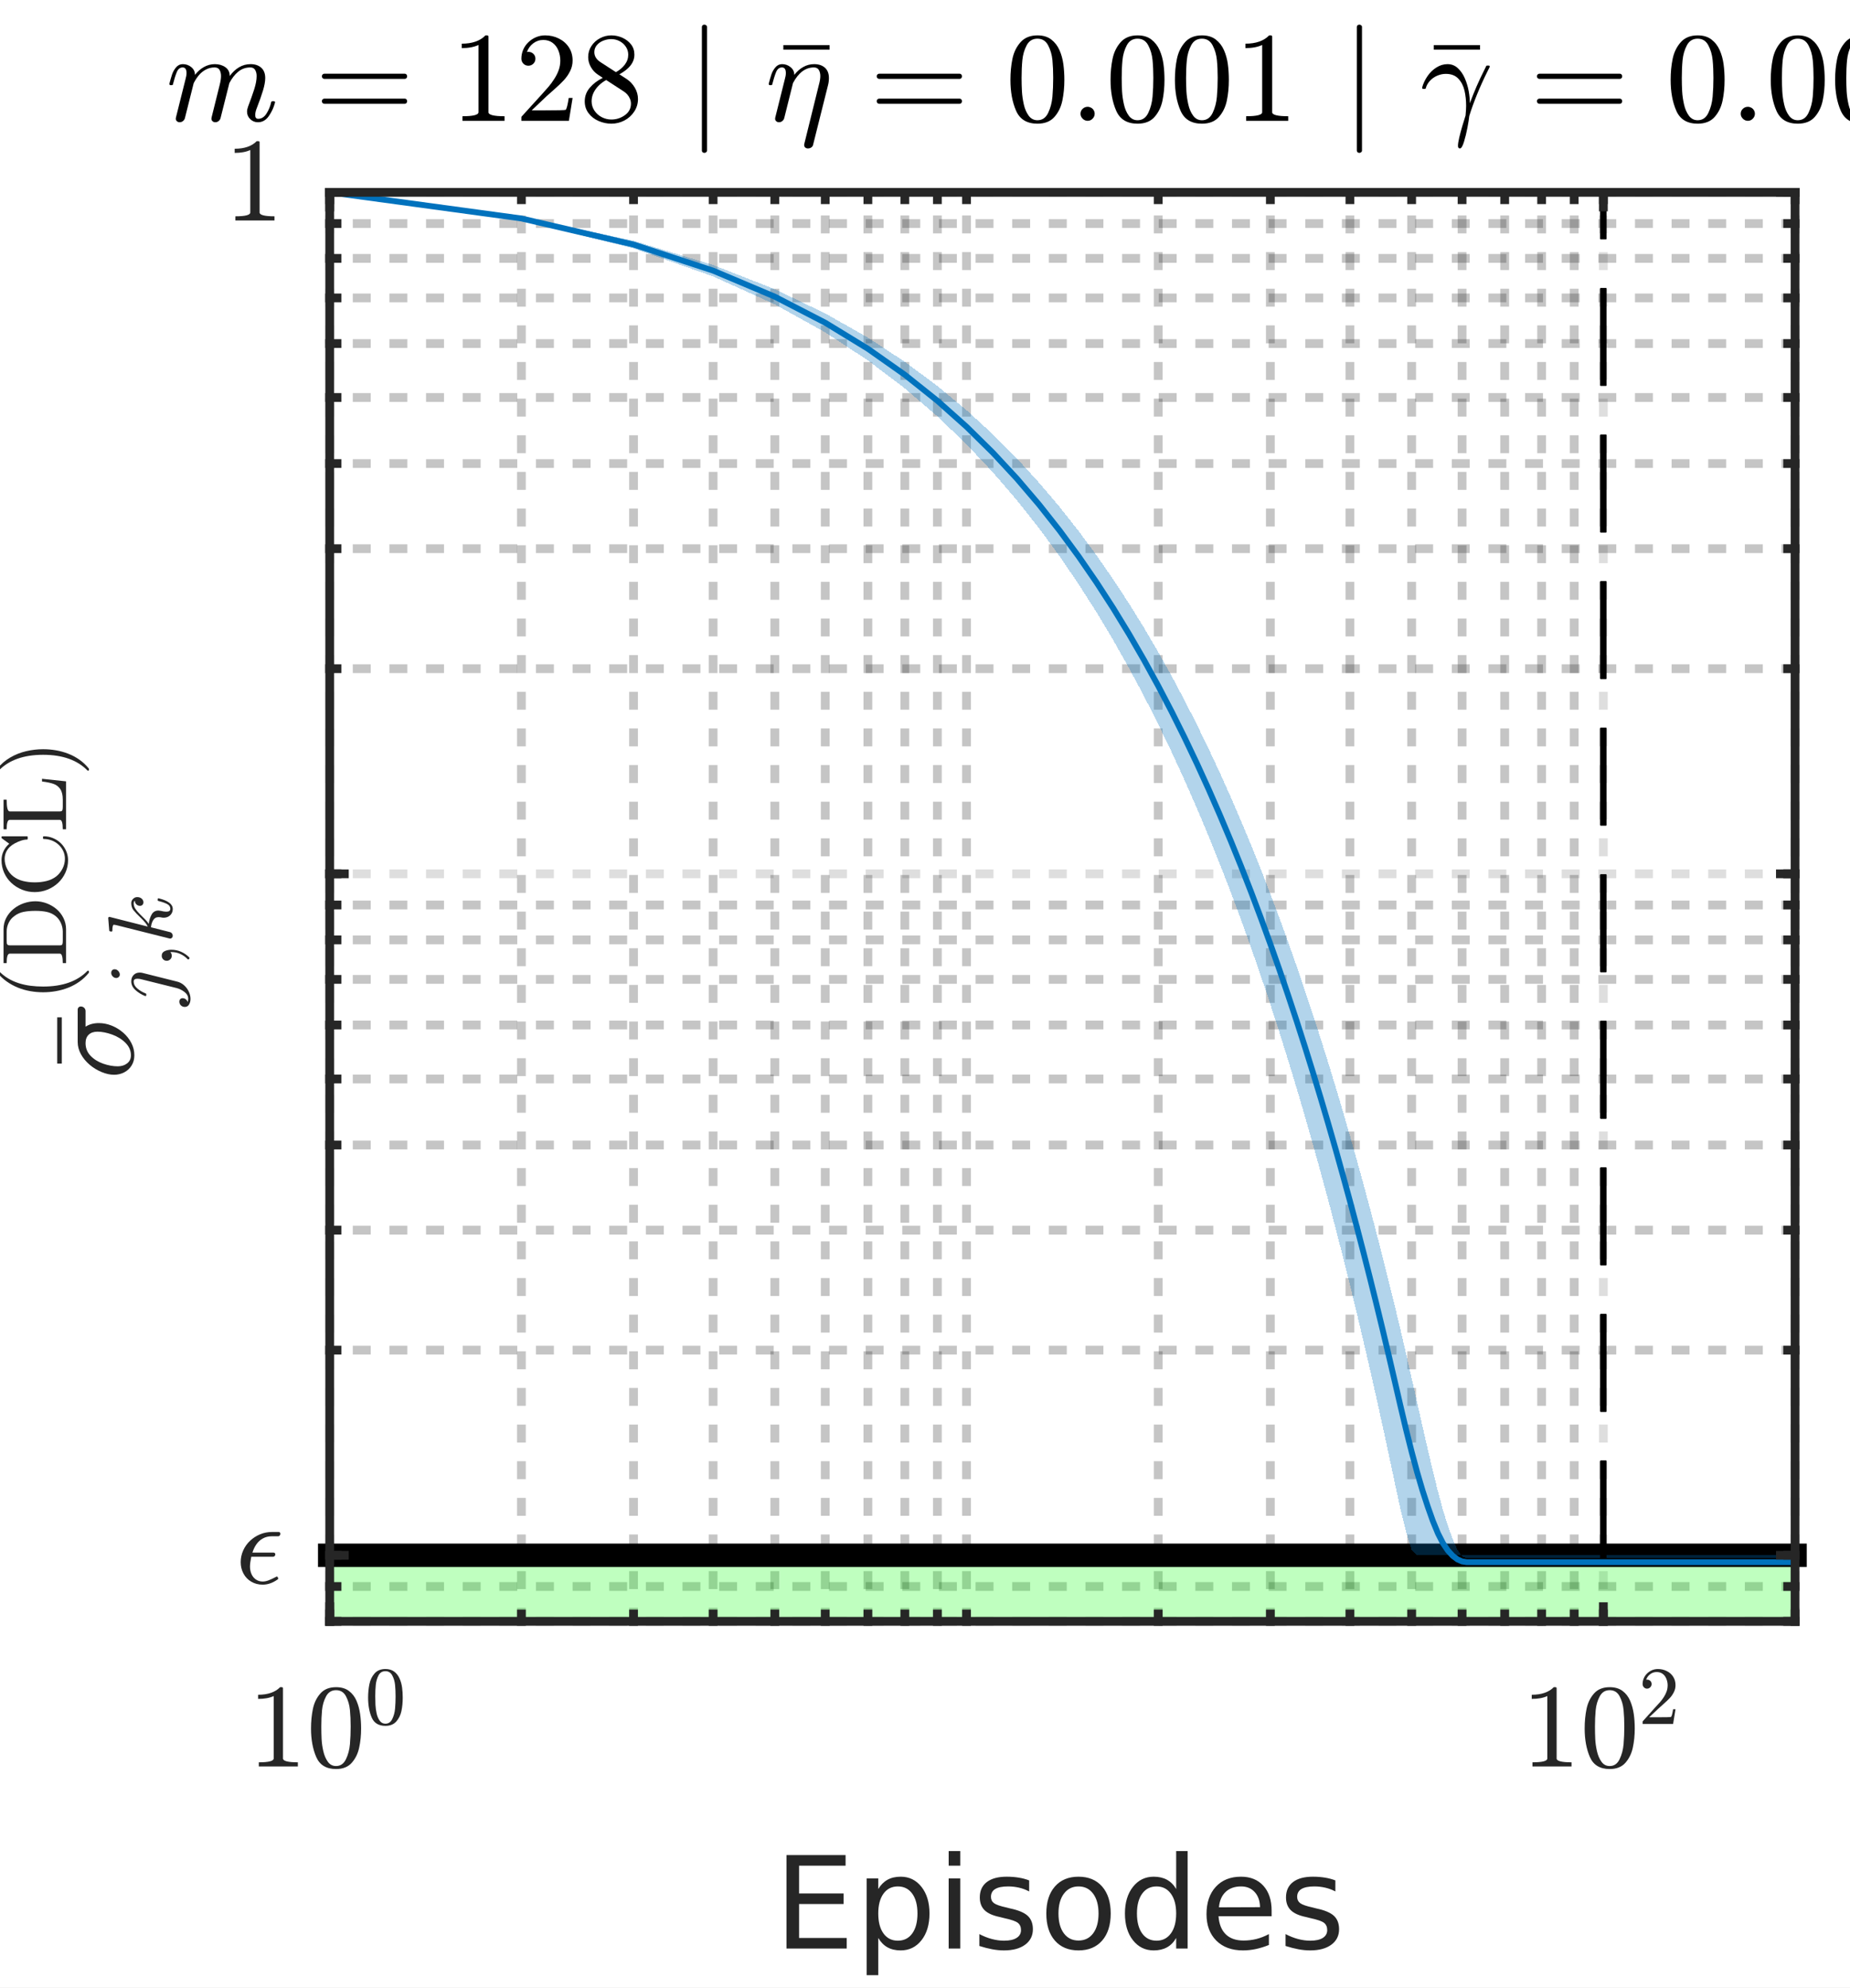 <?xml version="1.0"?>
<!DOCTYPE svg PUBLIC '-//W3C//DTD SVG 1.0//EN'
          'http://www.w3.org/TR/2001/REC-SVG-20010904/DTD/svg10.dtd'>
<svg xmlns:xlink="http://www.w3.org/1999/xlink" style="fill-opacity:1; color-rendering:auto; color-interpolation:auto; text-rendering:auto; stroke:black; stroke-linecap:square; stroke-miterlimit:10; shape-rendering:auto; stroke-opacity:1; fill:black; stroke-dasharray:none; font-weight:normal; stroke-width:1; font-family:'Dialog'; font-style:normal; stroke-linejoin:miter; font-size:12px; stroke-dashoffset:0; image-rendering:auto;" width="202" height="217" xmlns="http://www.w3.org/2000/svg"
><rect width="100%" height="100%" fill="#808080" stroke="none"/><!--Generated by the Batik Graphics2D SVG Generator--><defs id="genericDefs"
  /><g
  ><defs id="defs1"
    ><clipPath clipPathUnits="userSpaceOnUse" id="clipPath1"
      ><path d="M0 0 L202 0 L202 217 L0 217 L0 0 Z"
      /></clipPath
    ></defs
    ><g style="fill:white; stroke:white;"
    ><rect x="0" y="0" width="202" style="clip-path:url(#clipPath1); stroke:none;" height="217"
    /></g
    ><g style="fill:white; text-rendering:optimizeSpeed; color-rendering:optimizeSpeed; image-rendering:optimizeSpeed; shape-rendering:crispEdges; stroke:white; color-interpolation:sRGB;"
    ><rect x="0" width="202" height="217" y="0" style="stroke:none;"
      /><path style="stroke:none;" d="M36 177 L196 177 L196 21 L36 21 Z"
    /></g
    ><g style="fill-opacity:0.251; color-rendering:optimizeQuality; color-interpolation:linearRGB; text-rendering:geometricPrecision; stroke:rgb(26,26,26); stroke-linecap:butt; stroke-miterlimit:1; stroke-opacity:0.251; fill:rgb(26,26,26); stroke-dasharray:1,3; stroke-width:0.958; stroke-linejoin:bevel; image-rendering:optimizeQuality;"
    ><line y2="21" style="fill:none;" x1="56.932" x2="56.932" y1="177"
      /><line y2="21" style="fill:none;" x1="69.176" x2="69.176" y1="177"
      /><line y2="21" style="fill:none;" x1="77.864" x2="77.864" y1="177"
      /><line y2="21" style="fill:none;" x1="84.602" x2="84.602" y1="177"
      /><line y2="21" style="fill:none;" x1="90.108" x2="90.108" y1="177"
      /><line y2="21" style="fill:none;" x1="94.763" x2="94.763" y1="177"
      /><line y2="21" style="fill:none;" x1="98.796" x2="98.796" y1="177"
      /><line y2="21" style="fill:none;" x1="102.352" x2="102.352" y1="177"
      /><line y2="21" style="fill:none;" x1="105.534" x2="105.534" y1="177"
      /><line y2="21" style="fill:none;" x1="126.466" x2="126.466" y1="177"
      /><line y2="21" style="fill:none;" x1="138.71" x2="138.71" y1="177"
      /><line y2="21" style="fill:none;" x1="147.398" x2="147.398" y1="177"
      /><line y2="21" style="fill:none;" x1="154.136" x2="154.136" y1="177"
      /><line y2="21" style="fill:none;" x1="159.642" x2="159.642" y1="177"
      /><line y2="21" style="fill:none;" x1="164.297" x2="164.297" y1="177"
      /><line y2="21" style="fill:none;" x1="168.33" x2="168.33" y1="177"
      /><line y2="21" style="fill:none;" x1="171.886" x2="171.886" y1="177"
      /><line y2="21" style="fill:none;" x1="196" x2="196" y1="177"
    /></g
    ><g style="fill-opacity:0.149; color-rendering:optimizeQuality; color-interpolation:linearRGB; text-rendering:geometricPrecision; stroke:rgb(38,38,38); stroke-linecap:butt; stroke-miterlimit:1; stroke-opacity:0.149; fill:rgb(38,38,38); stroke-dasharray:1,3; stroke-width:0.958; stroke-linejoin:bevel; image-rendering:optimizeQuality;"
    ><line y2="21" style="fill:none;" x1="36" x2="36" y1="177"
      /><line y2="21" style="fill:none;" x1="175.068" x2="175.068" y1="177"
    /></g
    ><g style="fill-opacity:0.251; color-rendering:optimizeQuality; color-interpolation:linearRGB; text-rendering:geometricPrecision; stroke:rgb(26,26,26); stroke-linecap:butt; stroke-miterlimit:1; stroke-opacity:0.251; fill:rgb(26,26,26); stroke-dasharray:1,3; stroke-width:0.958; stroke-linejoin:bevel; image-rendering:optimizeQuality;"
    ><line y2="177" style="fill:none;" x1="196" x2="36" y1="177"
      /><line y2="173.195" style="fill:none;" x1="196" x2="36" y1="173.195"
      /><line y2="147.395" style="fill:none;" x1="196" x2="36" y1="147.395"
      /><line y2="134.295" style="fill:none;" x1="196" x2="36" y1="134.295"
      /><line y2="125" style="fill:none;" x1="196" x2="36" y1="125"
      /><line y2="117.79" style="fill:none;" x1="196" x2="36" y1="117.79"
      /><line y2="111.9" style="fill:none;" x1="196" x2="36" y1="111.9"
      /><line y2="106.919" style="fill:none;" x1="196" x2="36" y1="106.919"
      /><line y2="102.605" style="fill:none;" x1="196" x2="36" y1="102.605"
      /><line y2="98.799" style="fill:none;" x1="196" x2="36" y1="98.799"
      /><line y2="73" style="fill:none;" x1="196" x2="36" y1="73"
      /><line y2="59.9" style="fill:none;" x1="196" x2="36" y1="59.9"
      /><line y2="50.605" style="fill:none;" x1="196" x2="36" y1="50.605"
      /><line y2="43.395" style="fill:none;" x1="196" x2="36" y1="43.395"
      /><line y2="37.505" style="fill:none;" x1="196" x2="36" y1="37.505"
      /><line y2="32.524" style="fill:none;" x1="196" x2="36" y1="32.524"
      /><line y2="28.21" style="fill:none;" x1="196" x2="36" y1="28.21"
      /><line y2="24.404" style="fill:none;" x1="196" x2="36" y1="24.404"
    /></g
    ><g style="fill-opacity:0.149; color-rendering:optimizeQuality; color-interpolation:linearRGB; text-rendering:geometricPrecision; stroke:rgb(38,38,38); stroke-linecap:butt; stroke-miterlimit:1; stroke-opacity:0.149; fill:rgb(38,38,38); stroke-dasharray:1,3; stroke-width:0.958; stroke-linejoin:bevel; image-rendering:optimizeQuality;"
    ><line y2="169.79" style="fill:none;" x1="196" x2="36" y1="169.79"
      /><line y2="95.395" style="fill:none;" x1="196" x2="36" y1="95.395"
      /><line y2="21" style="fill:none;" x1="196" x2="36" y1="21"
    /></g
    ><g transform="translate(116,18.25)" style="font-size:14.056px; text-rendering:geometricPrecision; color-rendering:optimizeQuality; image-rendering:optimizeQuality; font-family:'mwa_cmmi10'; color-interpolation:linearRGB;"
    ><path style="stroke:none;" d="M-96.806 -5.294 Q-96.806 -5.388 -96.79 -5.419 L-95.743 -9.607 Q-95.634 -9.982 -95.634 -10.279 Q-95.634 -10.888 -96.056 -10.888 Q-96.493 -10.888 -96.704 -10.365 Q-96.915 -9.841 -97.118 -9.044 Q-97.118 -8.998 -97.157 -8.974 Q-97.196 -8.951 -97.228 -8.951 L-97.384 -8.951 Q-97.446 -8.951 -97.478 -9.005 Q-97.509 -9.06 -97.509 -9.091 Q-97.353 -9.701 -97.212 -10.123 Q-97.071 -10.544 -96.775 -10.896 Q-96.478 -11.248 -96.04 -11.248 Q-95.509 -11.248 -95.11 -10.919 Q-94.712 -10.591 -94.712 -10.076 Q-94.29 -10.623 -93.728 -10.935 Q-93.165 -11.248 -92.54 -11.248 Q-91.868 -11.248 -91.392 -10.912 Q-90.915 -10.576 -90.915 -9.951 Q-90.478 -10.56 -89.9 -10.904 Q-89.321 -11.248 -88.634 -11.248 Q-87.915 -11.248 -87.478 -10.857 Q-87.04 -10.466 -87.04 -9.732 Q-87.04 -9.169 -87.29 -8.349 Q-87.54 -7.529 -87.931 -6.529 Q-88.134 -6.044 -88.134 -5.685 Q-88.134 -5.279 -87.806 -5.279 Q-87.259 -5.279 -86.892 -5.865 Q-86.525 -6.451 -86.384 -7.123 Q-86.337 -7.201 -86.259 -7.201 L-86.103 -7.201 Q-86.04 -7.201 -86.001 -7.162 Q-85.962 -7.123 -85.962 -7.076 Q-85.962 -7.06 -85.978 -7.029 Q-86.181 -6.248 -86.65 -5.576 Q-87.118 -4.904 -87.837 -4.904 Q-88.321 -4.904 -88.673 -5.24 Q-89.025 -5.576 -89.025 -6.06 Q-89.025 -6.31 -88.915 -6.607 Q-88.509 -7.669 -88.243 -8.498 Q-87.978 -9.326 -87.978 -9.951 Q-87.978 -10.341 -88.142 -10.615 Q-88.306 -10.888 -88.665 -10.888 Q-89.431 -10.888 -89.993 -10.419 Q-90.556 -9.951 -90.962 -9.169 Q-90.993 -9.044 -91.009 -8.966 L-91.915 -5.373 Q-91.962 -5.169 -92.126 -5.037 Q-92.29 -4.904 -92.493 -4.904 Q-92.665 -4.904 -92.79 -5.013 Q-92.915 -5.123 -92.915 -5.294 Q-92.915 -5.388 -92.9 -5.419 L-92.009 -8.998 Q-91.868 -9.56 -91.868 -9.951 Q-91.868 -10.341 -92.025 -10.615 Q-92.181 -10.888 -92.571 -10.888 Q-93.071 -10.888 -93.509 -10.662 Q-93.946 -10.435 -94.267 -10.06 Q-94.587 -9.685 -94.853 -9.169 L-95.806 -5.373 Q-95.853 -5.169 -96.017 -5.037 Q-96.181 -4.904 -96.384 -4.904 Q-96.556 -4.904 -96.681 -5.013 Q-96.806 -5.123 -96.806 -5.294 Z"
      /><path style="stroke:none;" d="M-80.592 -6.919 Q-80.701 -6.919 -80.779 -7.005 Q-80.857 -7.091 -80.857 -7.201 Q-80.857 -7.31 -80.779 -7.396 Q-80.701 -7.482 -80.592 -7.482 L-71.795 -7.482 Q-71.686 -7.482 -71.615 -7.396 Q-71.545 -7.31 -71.545 -7.201 Q-71.545 -7.091 -71.615 -7.005 Q-71.686 -6.919 -71.795 -6.919 L-80.592 -6.919 ZM-80.592 -9.638 Q-80.701 -9.638 -80.779 -9.724 Q-80.857 -9.81 -80.857 -9.919 Q-80.857 -10.029 -80.779 -10.115 Q-80.701 -10.201 -80.592 -10.201 L-71.795 -10.201 Q-71.686 -10.201 -71.615 -10.115 Q-71.545 -10.029 -71.545 -9.919 Q-71.545 -9.81 -71.615 -9.724 Q-71.686 -9.638 -71.795 -9.638 L-80.592 -9.638 Z"
      /><path style="stroke:none;" d="M-65.505 -5.06 L-65.505 -5.56 Q-63.755 -5.56 -63.755 -5.998 L-63.755 -13.341 Q-64.474 -12.998 -65.584 -12.998 L-65.584 -13.482 Q-63.865 -13.482 -62.99 -14.388 L-62.802 -14.388 Q-62.755 -14.388 -62.709 -14.349 Q-62.662 -14.31 -62.662 -14.263 L-62.662 -5.998 Q-62.662 -5.56 -60.912 -5.56 L-60.912 -5.06 L-65.505 -5.06 Z"
      /><path style="stroke:none;" d="M-59.071 -5.06 L-59.071 -5.435 Q-59.071 -5.466 -59.056 -5.513 L-56.868 -7.919 Q-56.384 -8.451 -56.079 -8.81 Q-55.775 -9.169 -55.47 -9.646 Q-55.165 -10.123 -54.993 -10.607 Q-54.821 -11.091 -54.821 -11.638 Q-54.821 -12.216 -55.032 -12.74 Q-55.243 -13.263 -55.665 -13.576 Q-56.087 -13.888 -56.681 -13.888 Q-57.29 -13.888 -57.775 -13.521 Q-58.259 -13.154 -58.462 -12.576 Q-58.4 -12.591 -58.306 -12.591 Q-57.993 -12.591 -57.767 -12.38 Q-57.54 -12.169 -57.54 -11.841 Q-57.54 -11.513 -57.767 -11.294 Q-57.993 -11.076 -58.306 -11.076 Q-58.634 -11.076 -58.853 -11.302 Q-59.071 -11.529 -59.071 -11.841 Q-59.071 -12.357 -58.876 -12.818 Q-58.681 -13.279 -58.306 -13.638 Q-57.931 -13.998 -57.462 -14.193 Q-56.993 -14.388 -56.478 -14.388 Q-55.665 -14.388 -54.978 -14.044 Q-54.29 -13.701 -53.884 -13.084 Q-53.478 -12.466 -53.478 -11.638 Q-53.478 -11.029 -53.751 -10.482 Q-54.025 -9.935 -54.438 -9.49 Q-54.853 -9.044 -55.501 -8.474 Q-56.15 -7.904 -56.353 -7.716 L-57.946 -6.201 L-56.603 -6.201 Q-55.603 -6.201 -54.938 -6.216 Q-54.275 -6.232 -54.228 -6.263 Q-54.071 -6.435 -53.9 -7.56 L-53.478 -7.56 L-53.884 -5.06 L-59.071 -5.06 Z"
      /><path style="stroke:none;" d="M-52.153 -7.185 Q-52.153 -8.029 -51.598 -8.677 Q-51.044 -9.326 -50.184 -9.748 L-50.7 -10.091 Q-51.184 -10.404 -51.481 -10.927 Q-51.778 -11.451 -51.778 -12.013 Q-51.778 -12.685 -51.426 -13.224 Q-51.075 -13.763 -50.489 -14.076 Q-49.903 -14.388 -49.247 -14.388 Q-48.622 -14.388 -48.044 -14.13 Q-47.465 -13.873 -47.098 -13.404 Q-46.731 -12.935 -46.731 -12.279 Q-46.731 -11.81 -46.95 -11.412 Q-47.169 -11.013 -47.551 -10.693 Q-47.934 -10.373 -48.372 -10.138 L-47.575 -9.623 Q-47.028 -9.263 -46.684 -8.677 Q-46.34 -8.091 -46.34 -7.435 Q-46.34 -6.685 -46.755 -6.06 Q-47.169 -5.435 -47.833 -5.091 Q-48.497 -4.748 -49.247 -4.748 Q-49.965 -4.748 -50.645 -5.044 Q-51.325 -5.341 -51.739 -5.896 Q-52.153 -6.451 -52.153 -7.185 ZM-51.403 -7.185 Q-51.403 -6.638 -51.098 -6.177 Q-50.794 -5.716 -50.294 -5.458 Q-49.794 -5.201 -49.247 -5.201 Q-48.434 -5.201 -47.77 -5.677 Q-47.106 -6.154 -47.106 -6.935 Q-47.106 -7.201 -47.215 -7.466 Q-47.325 -7.732 -47.512 -7.943 Q-47.7 -8.154 -47.934 -8.294 L-49.809 -9.513 Q-50.247 -9.279 -50.614 -8.919 Q-50.981 -8.56 -51.192 -8.123 Q-51.403 -7.685 -51.403 -7.185 ZM-50.434 -11.466 L-48.747 -10.373 Q-48.153 -10.701 -47.778 -11.193 Q-47.403 -11.685 -47.403 -12.279 Q-47.403 -12.763 -47.669 -13.154 Q-47.934 -13.544 -48.356 -13.763 Q-48.778 -13.982 -49.262 -13.982 Q-49.684 -13.982 -50.114 -13.818 Q-50.544 -13.654 -50.825 -13.326 Q-51.106 -12.998 -51.106 -12.56 Q-51.106 -11.904 -50.434 -11.466 Z"
      /><path style="stroke:none;" d="M-39.362 -1.81 L-39.362 -15.31 Q-39.362 -15.419 -39.284 -15.49 Q-39.206 -15.56 -39.081 -15.56 Q-38.987 -15.56 -38.893 -15.49 Q-38.799 -15.419 -38.799 -15.31 L-38.799 -1.81 Q-38.799 -1.701 -38.893 -1.63 Q-38.987 -1.56 -39.081 -1.56 Q-39.206 -1.56 -39.284 -1.63 Q-39.362 -1.701 -39.362 -1.81 Z"
      /><path style="stroke:none;" d="M-30.467 -12.826 L-30.467 -13.326 L-25.42 -13.326 L-25.42 -12.826 L-30.467 -12.826 Z"
      /><path style="stroke:none;" d="M-30.944 -4.904 Q-31.116 -4.904 -31.241 -5.013 Q-31.366 -5.123 -31.366 -5.294 Q-31.366 -5.388 -31.35 -5.419 L-30.304 -9.607 Q-30.194 -9.982 -30.194 -10.279 Q-30.194 -10.888 -30.616 -10.888 Q-31.054 -10.888 -31.265 -10.365 Q-31.475 -9.841 -31.679 -9.044 Q-31.679 -8.998 -31.718 -8.974 Q-31.757 -8.951 -31.788 -8.951 L-31.944 -8.951 Q-32.007 -8.951 -32.038 -9.005 Q-32.069 -9.06 -32.069 -9.091 Q-31.913 -9.701 -31.772 -10.123 Q-31.632 -10.544 -31.335 -10.896 Q-31.038 -11.248 -30.6 -11.248 Q-30.085 -11.248 -29.679 -10.919 Q-29.272 -10.591 -29.272 -10.076 Q-28.85 -10.623 -28.296 -10.935 Q-27.741 -11.248 -27.1 -11.248 Q-26.366 -11.248 -25.929 -10.857 Q-25.491 -10.466 -25.491 -9.732 Q-25.491 -9.326 -25.585 -8.966 L-27.21 -2.482 Q-27.241 -2.279 -27.405 -2.162 Q-27.569 -2.044 -27.788 -2.044 Q-27.96 -2.044 -28.077 -2.146 Q-28.194 -2.248 -28.194 -2.435 Q-28.194 -2.513 -28.179 -2.544 L-26.585 -8.998 Q-26.429 -9.56 -26.429 -9.951 Q-26.429 -10.341 -26.593 -10.615 Q-26.757 -10.888 -27.132 -10.888 Q-28.507 -10.888 -29.413 -9.185 L-30.366 -5.373 Q-30.413 -5.169 -30.577 -5.037 Q-30.741 -4.904 -30.944 -4.904 Z"
      /><path style="stroke:none;" d="M-20.01 -6.919 Q-20.119 -6.919 -20.197 -7.005 Q-20.275 -7.091 -20.275 -7.201 Q-20.275 -7.31 -20.197 -7.396 Q-20.119 -7.482 -20.01 -7.482 L-11.213 -7.482 Q-11.104 -7.482 -11.033 -7.396 Q-10.963 -7.31 -10.963 -7.201 Q-10.963 -7.091 -11.033 -7.005 Q-11.104 -6.919 -11.213 -6.919 L-20.01 -6.919 ZM-20.01 -9.638 Q-20.119 -9.638 -20.197 -9.724 Q-20.275 -9.81 -20.275 -9.919 Q-20.275 -10.029 -20.197 -10.115 Q-20.119 -10.201 -20.01 -10.201 L-11.213 -10.201 Q-11.104 -10.201 -11.033 -10.115 Q-10.963 -10.029 -10.963 -9.919 Q-10.963 -9.81 -11.033 -9.724 Q-11.104 -9.638 -11.213 -9.638 L-20.01 -9.638 Z"
      /><path style="stroke:none;" d="M-2.72 -4.748 Q-4.439 -4.748 -5.056 -6.162 Q-5.673 -7.576 -5.673 -9.529 Q-5.673 -10.748 -5.455 -11.818 Q-5.236 -12.888 -4.572 -13.638 Q-3.908 -14.388 -2.72 -14.388 Q-1.798 -14.388 -1.212 -13.935 Q-0.627 -13.482 -0.314 -12.771 Q-0.002 -12.06 0.108 -11.24 Q0.217 -10.419 0.217 -9.529 Q0.217 -8.326 -0.002 -7.271 Q-0.22 -6.216 -0.869 -5.482 Q-1.517 -4.748 -2.72 -4.748 ZM-2.72 -5.123 Q-1.939 -5.123 -1.556 -5.919 Q-1.173 -6.716 -1.087 -7.685 Q-1.002 -8.654 -1.002 -9.748 Q-1.002 -10.81 -1.087 -11.693 Q-1.173 -12.576 -1.556 -13.302 Q-1.939 -14.029 -2.72 -14.029 Q-3.517 -14.029 -3.9 -13.302 Q-4.283 -12.576 -4.369 -11.693 Q-4.455 -10.81 -4.455 -9.748 Q-4.455 -8.966 -4.416 -8.279 Q-4.377 -7.591 -4.213 -6.857 Q-4.048 -6.123 -3.681 -5.623 Q-3.314 -5.123 -2.72 -5.123 Z"
      /><path style="stroke:none;" d="M1.979 -5.826 Q1.979 -6.154 2.214 -6.373 Q2.448 -6.591 2.761 -6.591 Q2.948 -6.591 3.136 -6.49 Q3.323 -6.388 3.425 -6.208 Q3.526 -6.029 3.526 -5.826 Q3.526 -5.529 3.3 -5.294 Q3.073 -5.06 2.761 -5.06 Q2.448 -5.06 2.214 -5.294 Q1.979 -5.529 1.979 -5.826 Z"
      /><path style="stroke:none;" d="M8.212 -4.748 Q6.493 -4.748 5.876 -6.162 Q5.259 -7.576 5.259 -9.529 Q5.259 -10.748 5.477 -11.818 Q5.696 -12.888 6.36 -13.638 Q7.024 -14.388 8.212 -14.388 Q9.134 -14.388 9.72 -13.935 Q10.306 -13.482 10.618 -12.771 Q10.931 -12.06 11.04 -11.24 Q11.149 -10.419 11.149 -9.529 Q11.149 -8.326 10.931 -7.271 Q10.712 -6.216 10.063 -5.482 Q9.415 -4.748 8.212 -4.748 ZM8.212 -5.123 Q8.993 -5.123 9.376 -5.919 Q9.759 -6.716 9.845 -7.685 Q9.931 -8.654 9.931 -9.748 Q9.931 -10.81 9.845 -11.693 Q9.759 -12.576 9.376 -13.302 Q8.993 -14.029 8.212 -14.029 Q7.415 -14.029 7.032 -13.302 Q6.649 -12.576 6.563 -11.693 Q6.477 -10.81 6.477 -9.748 Q6.477 -8.966 6.516 -8.279 Q6.556 -7.591 6.72 -6.857 Q6.884 -6.123 7.251 -5.623 Q7.618 -5.123 8.212 -5.123 Z"
      /><path style="stroke:none;" d="M15.24 -4.748 Q13.521 -4.748 12.904 -6.162 Q12.287 -7.576 12.287 -9.529 Q12.287 -10.748 12.505 -11.818 Q12.724 -12.888 13.388 -13.638 Q14.052 -14.388 15.24 -14.388 Q16.162 -14.388 16.747 -13.935 Q17.333 -13.482 17.646 -12.771 Q17.958 -12.06 18.068 -11.24 Q18.177 -10.419 18.177 -9.529 Q18.177 -8.326 17.958 -7.271 Q17.74 -6.216 17.091 -5.482 Q16.443 -4.748 15.24 -4.748 ZM15.24 -5.123 Q16.021 -5.123 16.404 -5.919 Q16.787 -6.716 16.872 -7.685 Q16.958 -8.654 16.958 -9.748 Q16.958 -10.81 16.872 -11.693 Q16.787 -12.576 16.404 -13.302 Q16.021 -14.029 15.24 -14.029 Q14.443 -14.029 14.06 -13.302 Q13.677 -12.576 13.591 -11.693 Q13.505 -10.81 13.505 -9.748 Q13.505 -8.966 13.544 -8.279 Q13.583 -7.591 13.747 -6.857 Q13.912 -6.123 14.279 -5.623 Q14.646 -5.123 15.24 -5.123 Z"
      /><path style="stroke:none;" d="M20.064 -5.06 L20.064 -5.56 Q21.814 -5.56 21.814 -5.998 L21.814 -13.341 Q21.096 -12.998 19.986 -12.998 L19.986 -13.482 Q21.705 -13.482 22.58 -14.388 L22.767 -14.388 Q22.814 -14.388 22.861 -14.349 Q22.908 -14.31 22.908 -14.263 L22.908 -5.998 Q22.908 -5.56 24.658 -5.56 L24.658 -5.06 L20.064 -5.06 Z"
      /><path style="stroke:none;" d="M32.152 -1.81 L32.152 -15.31 Q32.152 -15.419 32.23 -15.49 Q32.309 -15.56 32.434 -15.56 Q32.527 -15.56 32.621 -15.49 Q32.715 -15.419 32.715 -15.31 L32.715 -1.81 Q32.715 -1.701 32.621 -1.63 Q32.527 -1.56 32.434 -1.56 Q32.309 -1.56 32.23 -1.63 Q32.152 -1.701 32.152 -1.81 Z"
      /><path style="stroke:none;" d="M40.554 -12.826 L40.554 -13.326 L45.601 -13.326 L45.601 -12.826 L40.554 -12.826 Z"
      /><path style="stroke:none;" d="M43.195 -2.326 Q43.195 -2.638 43.336 -3.24 Q43.476 -3.841 43.679 -4.521 Q43.882 -5.201 44.023 -5.638 Q44.086 -6.326 44.086 -6.685 Q44.086 -7.591 43.906 -8.365 Q43.726 -9.138 43.234 -9.662 Q42.742 -10.185 41.867 -10.185 Q41.398 -10.185 40.937 -9.99 Q40.476 -9.794 40.14 -9.435 Q39.804 -9.076 39.679 -8.623 Q39.664 -8.544 39.57 -8.544 L39.398 -8.544 Q39.289 -8.544 39.289 -8.669 L39.289 -8.716 Q39.461 -9.341 39.859 -9.927 Q40.257 -10.513 40.836 -10.88 Q41.414 -11.248 42.054 -11.248 Q42.711 -11.248 43.187 -10.802 Q43.664 -10.357 43.953 -9.677 Q44.242 -8.998 44.367 -8.294 Q44.492 -7.591 44.492 -6.982 Q45.195 -8.888 46.07 -10.607 L46.289 -11.06 Q46.32 -11.091 46.382 -11.091 L46.554 -11.091 Q46.664 -11.091 46.664 -10.966 Q46.664 -10.935 46.632 -10.888 L46.414 -10.451 Q45.804 -9.232 45.297 -7.99 Q44.789 -6.748 44.429 -5.591 Q44.382 -5.123 44.226 -4.302 Q44.07 -3.482 43.851 -2.771 Q43.632 -2.06 43.414 -2.044 Q43.195 -2.044 43.195 -2.326 Z"
      /><path style="stroke:none;" d="M52.079 -6.919 Q51.969 -6.919 51.891 -7.005 Q51.813 -7.091 51.813 -7.201 Q51.813 -7.31 51.891 -7.396 Q51.969 -7.482 52.079 -7.482 L60.876 -7.482 Q60.985 -7.482 61.055 -7.396 Q61.126 -7.31 61.126 -7.201 Q61.126 -7.091 61.055 -7.005 Q60.985 -6.919 60.876 -6.919 L52.079 -6.919 ZM52.079 -9.638 Q51.969 -9.638 51.891 -9.724 Q51.813 -9.81 51.813 -9.919 Q51.813 -10.029 51.891 -10.115 Q51.969 -10.201 52.079 -10.201 L60.876 -10.201 Q60.985 -10.201 61.055 -10.115 Q61.126 -10.029 61.126 -9.919 Q61.126 -9.81 61.055 -9.724 Q60.985 -9.638 60.876 -9.638 L52.079 -9.638 Z"
      /><path style="stroke:none;" d="M69.368 -4.748 Q67.65 -4.748 67.032 -6.162 Q66.415 -7.576 66.415 -9.529 Q66.415 -10.748 66.634 -11.818 Q66.853 -12.888 67.517 -13.638 Q68.181 -14.388 69.368 -14.388 Q70.29 -14.388 70.876 -13.935 Q71.462 -13.482 71.775 -12.771 Q72.087 -12.06 72.196 -11.24 Q72.306 -10.419 72.306 -9.529 Q72.306 -8.326 72.087 -7.271 Q71.868 -6.216 71.22 -5.482 Q70.571 -4.748 69.368 -4.748 ZM69.368 -5.123 Q70.15 -5.123 70.532 -5.919 Q70.915 -6.716 71.001 -7.685 Q71.087 -8.654 71.087 -9.748 Q71.087 -10.81 71.001 -11.693 Q70.915 -12.576 70.532 -13.302 Q70.15 -14.029 69.368 -14.029 Q68.571 -14.029 68.189 -13.302 Q67.806 -12.576 67.72 -11.693 Q67.634 -10.81 67.634 -9.748 Q67.634 -8.966 67.673 -8.279 Q67.712 -7.591 67.876 -6.857 Q68.04 -6.123 68.407 -5.623 Q68.775 -5.123 69.368 -5.123 Z"
      /><path style="stroke:none;" d="M74.068 -5.826 Q74.068 -6.154 74.302 -6.373 Q74.537 -6.591 74.849 -6.591 Q75.037 -6.591 75.224 -6.49 Q75.412 -6.388 75.513 -6.208 Q75.615 -6.029 75.615 -5.826 Q75.615 -5.529 75.388 -5.294 Q75.162 -5.06 74.849 -5.06 Q74.537 -5.06 74.302 -5.294 Q74.068 -5.529 74.068 -5.826 Z"
      /><path style="stroke:none;" d="M80.3 -4.748 Q78.582 -4.748 77.965 -6.162 Q77.347 -7.576 77.347 -9.529 Q77.347 -10.748 77.566 -11.818 Q77.785 -12.888 78.449 -13.638 Q79.113 -14.388 80.3 -14.388 Q81.222 -14.388 81.808 -13.935 Q82.394 -13.482 82.707 -12.771 Q83.019 -12.06 83.129 -11.24 Q83.238 -10.419 83.238 -9.529 Q83.238 -8.326 83.019 -7.271 Q82.8 -6.216 82.152 -5.482 Q81.504 -4.748 80.3 -4.748 ZM80.3 -5.123 Q81.082 -5.123 81.465 -5.919 Q81.847 -6.716 81.933 -7.685 Q82.019 -8.654 82.019 -9.748 Q82.019 -10.81 81.933 -11.693 Q81.847 -12.576 81.465 -13.302 Q81.082 -14.029 80.3 -14.029 Q79.504 -14.029 79.121 -13.302 Q78.738 -12.576 78.652 -11.693 Q78.566 -10.81 78.566 -9.748 Q78.566 -8.966 78.605 -8.279 Q78.644 -7.591 78.808 -6.857 Q78.972 -6.123 79.34 -5.623 Q79.707 -5.123 80.3 -5.123 Z"
      /><path style="stroke:none;" d="M87.328 -4.748 Q85.609 -4.748 84.992 -6.162 Q84.375 -7.576 84.375 -9.529 Q84.375 -10.748 84.594 -11.818 Q84.813 -12.888 85.477 -13.638 Q86.141 -14.388 87.328 -14.388 Q88.25 -14.388 88.836 -13.935 Q89.422 -13.482 89.734 -12.771 Q90.047 -12.06 90.156 -11.24 Q90.266 -10.419 90.266 -9.529 Q90.266 -8.326 90.047 -7.271 Q89.828 -6.216 89.18 -5.482 Q88.531 -4.748 87.328 -4.748 ZM87.328 -5.123 Q88.109 -5.123 88.492 -5.919 Q88.875 -6.716 88.961 -7.685 Q89.047 -8.654 89.047 -9.748 Q89.047 -10.81 88.961 -11.693 Q88.875 -12.576 88.492 -13.302 Q88.109 -14.029 87.328 -14.029 Q86.531 -14.029 86.149 -13.302 Q85.766 -12.576 85.68 -11.693 Q85.594 -10.81 85.594 -9.748 Q85.594 -8.966 85.633 -8.279 Q85.672 -7.591 85.836 -6.857 Q86 -6.123 86.367 -5.623 Q86.734 -5.123 87.328 -5.123 Z"
      /><path style="stroke:none;" d="M92.153 -5.06 L92.153 -5.56 Q93.903 -5.56 93.903 -5.998 L93.903 -13.341 Q93.184 -12.998 92.075 -12.998 L92.075 -13.482 Q93.794 -13.482 94.669 -14.388 L94.856 -14.388 Q94.903 -14.388 94.95 -14.349 Q94.997 -14.31 94.997 -14.263 L94.997 -5.998 Q94.997 -5.56 96.747 -5.56 L96.747 -5.06 L92.153 -5.06 Z"
    /></g
    ><g style="stroke-linecap:butt; fill:rgb(38,38,38); text-rendering:geometricPrecision; image-rendering:optimizeQuality; color-rendering:optimizeQuality; stroke-linejoin:round; stroke:rgb(38,38,38); color-interpolation:linearRGB; stroke-width:0.639;"
    ><line y2="177" style="fill:none;" x1="36" x2="196" y1="177"
    /></g
    ><g style="fill-opacity:0.251; fill:rgb(0,255,0); text-rendering:optimizeSpeed; image-rendering:optimizeSpeed; color-rendering:optimizeSpeed; shape-rendering:crispEdges; stroke:rgb(0,255,0); color-interpolation:sRGB; stroke-opacity:0.251;"
    ><path style="stroke:none;" d="M36 169.79 L36 177 L56.932 177 L69.176 177 L77.864 177 L84.602 177 L90.108 177 L94.763 177 L98.796 177 L102.352 177 L105.534 177 L108.412 177 L111.04 177 L113.457 177 L115.695 177 L117.778 177 L119.727 177 L121.558 177 L123.284 177 L124.917 177 L126.466 177 L127.939 177 L129.344 177 L130.686 177 L131.972 177 L133.204 177 L134.389 177 L135.529 177 L136.627 177 L137.686 177 L138.71 177 L139.701 177 L140.659 177 L141.589 177 L142.49 177 L143.365 177 L144.216 177 L145.043 177 L145.849 177 L146.633 177 L147.398 177 L148.143 177 L148.871 177 L149.582 177 L150.276 177 L150.955 177 L151.618 177 L152.268 177 L152.904 177 L153.526 177 L154.136 177 L154.734 177 L155.321 177 L155.896 177 L156.46 177 L157.014 177 L157.559 177 L158.093 177 L158.618 177 L159.135 177 L159.642 177 L160.141 177 L160.632 177 L161.115 177 L161.591 177 L162.059 177 L162.52 177 L162.974 177 L163.422 177 L163.863 177 L164.297 177 L164.726 177 L165.148 177 L165.564 177 L165.975 177 L166.381 177 L166.781 177 L167.175 177 L167.565 177 L167.95 177 L168.33 177 L168.705 177 L169.075 177 L169.441 177 L169.803 177 L170.16 177 L170.514 177 L170.863 177 L171.208 177 L171.549 177 L171.886 177 L172.22 177 L172.55 177 L172.877 177 L173.2 177 L173.519 177 L173.835 177 L174.148 177 L174.458 177 L174.765 177 L175.068 177 L175.369 177 L175.666 177 L175.961 177 L176.252 177 L176.542 177 L176.828 177 L177.111 177 L177.392 177 L177.671 177 L177.946 177 L178.22 177 L178.49 177 L178.759 177 L179.025 177 L179.289 177 L179.55 177 L179.809 177 L180.066 177 L180.321 177 L180.574 177 L180.825 177 L181.073 177 L181.32 177 L181.564 177 L181.807 177 L182.047 177 L182.286 177 L182.523 177 L182.758 177 L182.991 177 L183.222 177 L183.452 177 L183.68 177 L183.906 177 L184.131 177 L184.354 177 L184.575 177 L184.794 177 L185.013 177 L185.229 177 L185.444 177 L185.657 177 L185.869 177 L186.08 177 L186.289 177 L186.496 177 L186.702 177 L186.907 177 L187.111 177 L187.312 177 L187.513 177 L187.713 177 L187.911 177 L188.107 177 L188.303 177 L188.497 177 L188.69 177 L188.882 177 L189.072 177 L189.261 177 L189.45 177 L189.637 177 L189.822 177 L190.007 177 L190.191 177 L190.373 177 L190.554 177 L190.735 177 L190.914 177 L191.092 177 L191.269 177 L191.445 177 L191.62 177 L191.794 177 L191.968 177 L192.14 177 L192.311 177 L192.481 177 L192.65 177 L192.818 177 L192.986 177 L193.152 177 L193.317 177 L193.482 177 L193.646 177 L193.809 177 L193.97 177 L194.131 177 L194.292 177 L194.451 177 L194.61 177 L194.767 177 L194.924 177 L195.08 177 L195.235 177 L195.39 177 L195.544 177 L195.696 177 L195.849 177 L196 177 L196 169.79 L195.849 169.79 L195.696 169.79 L195.544 169.79 L195.39 169.79 L195.235 169.79 L195.08 169.79 L194.924 169.79 L194.767 169.79 L194.61 169.79 L194.451 169.79 L194.292 169.79 L194.131 169.79 L193.97 169.79 L193.809 169.79 L193.646 169.79 L193.482 169.79 L193.317 169.79 L193.152 169.79 L192.986 169.79 L192.818 169.79 L192.65 169.79 L192.481 169.79 L192.311 169.79 L192.14 169.79 L191.968 169.79 L191.794 169.79 L191.62 169.79 L191.445 169.79 L191.269 169.79 L191.092 169.79 L190.914 169.79 L190.735 169.79 L190.554 169.79 L190.373 169.79 L190.191 169.79 L190.007 169.79 L189.822 169.79 L189.637 169.79 L189.45 169.79 L189.261 169.79 L189.072 169.79 L188.882 169.79 L188.69 169.79 L188.497 169.79 L188.303 169.79 L188.107 169.79 L187.911 169.79 L187.713 169.79 L187.513 169.79 L187.312 169.79 L187.111 169.79 L186.907 169.79 L186.702 169.79 L186.496 169.79 L186.289 169.79 L186.08 169.79 L185.869 169.79 L185.657 169.79 L185.444 169.79 L185.229 169.79 L185.013 169.79 L184.794 169.79 L184.575 169.79 L184.354 169.79 L184.131 169.79 L183.906 169.79 L183.68 169.79 L183.452 169.79 L183.222 169.79 L182.991 169.79 L182.758 169.79 L182.523 169.79 L182.286 169.79 L182.047 169.79 L181.807 169.79 L181.564 169.79 L181.32 169.79 L181.073 169.79 L180.825 169.79 L180.574 169.79 L180.321 169.79 L180.066 169.79 L179.809 169.79 L179.55 169.79 L179.289 169.79 L179.025 169.79 L178.759 169.79 L178.49 169.79 L178.22 169.79 L177.946 169.79 L177.671 169.79 L177.392 169.79 L177.111 169.79 L176.828 169.79 L176.542 169.79 L176.252 169.79 L175.961 169.79 L175.666 169.79 L175.369 169.79 L175.068 169.79 L174.765 169.79 L174.458 169.79 L174.148 169.79 L173.835 169.79 L173.519 169.79 L173.2 169.79 L172.877 169.79 L172.55 169.79 L172.22 169.79 L171.886 169.79 L171.549 169.79 L171.208 169.79 L170.863 169.79 L170.514 169.79 L170.16 169.79 L169.803 169.79 L169.441 169.79 L169.075 169.79 L168.705 169.79 L168.33 169.79 L167.95 169.79 L167.565 169.79 L167.175 169.79 L166.781 169.79 L166.381 169.79 L165.975 169.79 L165.564 169.79 L165.148 169.79 L164.726 169.79 L164.297 169.79 L163.863 169.79 L163.422 169.79 L162.974 169.79 L162.52 169.79 L162.059 169.79 L161.591 169.79 L161.115 169.79 L160.632 169.79 L160.141 169.79 L159.642 169.79 L159.135 169.79 L158.618 169.79 L158.093 169.79 L157.559 169.79 L157.014 169.79 L156.46 169.79 L155.896 169.79 L155.321 169.79 L154.734 169.79 L154.136 169.79 L153.526 169.79 L152.904 169.79 L152.268 169.79 L151.618 169.79 L150.955 169.79 L150.276 169.79 L149.582 169.79 L148.871 169.79 L148.143 169.79 L147.398 169.79 L146.633 169.79 L145.849 169.79 L145.043 169.79 L144.216 169.79 L143.365 169.79 L142.49 169.79 L141.589 169.79 L140.659 169.79 L139.701 169.79 L138.71 169.79 L137.686 169.79 L136.627 169.79 L135.529 169.79 L134.389 169.79 L133.204 169.79 L131.972 169.79 L130.686 169.79 L129.344 169.79 L127.939 169.79 L126.466 169.79 L124.917 169.79 L123.284 169.79 L121.558 169.79 L119.727 169.79 L117.778 169.79 L115.695 169.79 L113.457 169.79 L111.04 169.79 L108.412 169.79 L105.534 169.79 L102.352 169.79 L98.796 169.79 L94.763 169.79 L90.108 169.79 L84.602 169.79 L77.864 169.79 L69.176 169.79 L56.932 169.79 Z"
    /></g
    ><g style="stroke-linecap:butt; fill:white; text-rendering:geometricPrecision; image-rendering:optimizeQuality; color-rendering:optimizeQuality; stroke-linejoin:round; stroke:white; color-interpolation:linearRGB; stroke-width:0.639;"
    ><path d="M36 169.79 L56.932 169.79 L69.176 169.79 L77.864 169.79 L84.602 169.79 L90.108 169.79 L94.763 169.79 L98.796 169.79 L102.352 169.79 L105.534 169.79 L108.412 169.79 L111.04 169.79 L113.457 169.79 L115.695 169.79 L117.778 169.79 L119.727 169.79 L121.558 169.79 L123.284 169.79 L124.917 169.79 L126.466 169.79 L127.939 169.79 L129.344 169.79 L130.686 169.79 L131.972 169.79 L133.204 169.79 L134.389 169.79 L135.529 169.79 L136.627 169.79 L137.686 169.79 L138.71 169.79 L139.701 169.79 L140.659 169.79 L141.589 169.79 L142.49 169.79 L143.365 169.79 L144.216 169.79 L145.043 169.79 L145.849 169.79 L146.633 169.79 L147.398 169.79 L148.143 169.79 L148.871 169.79 L149.582 169.79 L150.276 169.79 L150.955 169.79 L151.618 169.79 L152.268 169.79 L152.904 169.79 L153.526 169.79 L154.136 169.79 L154.734 169.79 L155.321 169.79 L155.896 169.79 L156.46 169.79 L157.014 169.79 L157.559 169.79 L158.093 169.79 L158.618 169.79 L159.135 169.79 L159.642 169.79 L160.141 169.79 L160.632 169.79 L161.115 169.79 L161.591 169.79 L162.059 169.79 L162.52 169.79 L162.974 169.79 L163.422 169.79 L163.863 169.79 L164.297 169.79 L164.726 169.79 L165.148 169.79 L165.564 169.79 L165.975 169.79 L166.381 169.79 L166.781 169.79 L167.175 169.79 L167.565 169.79 L167.95 169.79 L168.33 169.79 L168.705 169.79 L169.075 169.79 L169.441 169.79 L169.803 169.79 L170.16 169.79 L170.514 169.79 L170.863 169.79 L171.208 169.79 L171.549 169.79 L171.886 169.79 L172.22 169.79 L172.55 169.79 L172.877 169.79 L173.2 169.79 L173.519 169.79 L173.835 169.79 L174.148 169.79 L174.458 169.79 L174.765 169.79 L175.068 169.79 L175.369 169.79 L175.666 169.79 L175.961 169.79 L176.252 169.79 L176.542 169.79 L176.828 169.79 L177.111 169.79 L177.392 169.79 L177.671 169.79 L177.946 169.79 L178.22 169.79 L178.49 169.79 L178.759 169.79 L179.025 169.79 L179.289 169.79 L179.55 169.79 L179.809 169.79 L180.066 169.79 L180.321 169.79 L180.574 169.79 L180.825 169.79 L181.073 169.79 L181.32 169.79 L181.564 169.79 L181.807 169.79 L182.047 169.79 L182.286 169.79 L182.523 169.79 L182.758 169.79 L182.991 169.79 L183.222 169.79 L183.452 169.79 L183.68 169.79 L183.906 169.79 L184.131 169.79 L184.354 169.79 L184.575 169.79 L184.794 169.79 L185.013 169.79 L185.229 169.79 L185.444 169.79 L185.657 169.79 L185.869 169.79 L186.08 169.79 L186.289 169.79 L186.496 169.79 L186.702 169.79 L186.907 169.79 L187.111 169.79 L187.312 169.79 L187.513 169.79 L187.713 169.79 L187.911 169.79 L188.107 169.79 L188.303 169.79 L188.497 169.79 L188.69 169.79 L188.882 169.79 L189.072 169.79 L189.261 169.79 L189.45 169.79 L189.637 169.79 L189.822 169.79 L190.007 169.79 L190.191 169.79 L190.373 169.79 L190.554 169.79 L190.735 169.79 L190.914 169.79 L191.092 169.79 L191.269 169.79 L191.445 169.79 L191.62 169.79 L191.794 169.79 L191.968 169.79 L192.14 169.79 L192.311 169.79 L192.481 169.79 L192.65 169.79 L192.818 169.79 L192.986 169.79 L193.152 169.79 L193.317 169.79 L193.482 169.79 L193.646 169.79 L193.809 169.79 L193.97 169.79 L194.131 169.79 L194.292 169.79 L194.451 169.79 L194.61 169.79 L194.767 169.79 L194.924 169.79 L195.08 169.79 L195.235 169.79 L195.39 169.79 L195.544 169.79 L195.696 169.79 L195.849 169.79 L196 169.79" style="fill:none; fill-rule:evenodd;"
    /></g
    ><g style="stroke-linecap:butt; text-rendering:geometricPrecision; image-rendering:optimizeQuality; color-rendering:optimizeQuality; stroke-linejoin:bevel; stroke-dasharray:2,2; color-interpolation:linearRGB; stroke-width:2.556; stroke-miterlimit:1;"
    ><path d="M36 169.79 L56.932 169.79 L69.176 169.79 L77.864 169.79 L84.602 169.79 L90.108 169.79 L94.763 169.79 L98.796 169.79 L102.352 169.79 L105.534 169.79 L108.412 169.79 L111.04 169.79 L113.457 169.79 L115.695 169.79 L117.778 169.79 L119.727 169.79 L121.558 169.79 L123.284 169.79 L124.917 169.79 L126.466 169.79 L127.939 169.79 L129.344 169.79 L130.686 169.79 L131.972 169.79 L133.204 169.79 L134.389 169.79 L135.529 169.79 L136.627 169.79 L137.686 169.79 L138.71 169.79 L139.701 169.79 L140.659 169.79 L141.589 169.79 L142.49 169.79 L143.365 169.79 L144.216 169.79 L145.043 169.79 L145.849 169.79 L146.633 169.79 L147.398 169.79 L148.143 169.79 L148.871 169.79 L149.582 169.79 L150.276 169.79 L150.955 169.79 L151.618 169.79 L152.268 169.79 L152.904 169.79 L153.526 169.79 L154.136 169.79 L154.734 169.79 L155.321 169.79 L155.896 169.79 L156.46 169.79 L157.014 169.79 L157.559 169.79 L158.093 169.79 L158.618 169.79 L159.135 169.79 L159.642 169.79 L160.141 169.79 L160.632 169.79 L161.115 169.79 L161.591 169.79 L162.059 169.79 L162.52 169.79 L162.974 169.79 L163.422 169.79 L163.863 169.79 L164.297 169.79 L164.726 169.79 L165.148 169.79 L165.564 169.79 L165.975 169.79 L166.381 169.79 L166.781 169.79 L167.175 169.79 L167.565 169.79 L167.95 169.79 L168.33 169.79 L168.705 169.79 L169.075 169.79 L169.441 169.79 L169.803 169.79 L170.16 169.79 L170.514 169.79 L170.863 169.79 L171.208 169.79 L171.549 169.79 L171.886 169.79 L172.22 169.79 L172.55 169.79 L172.877 169.79 L173.2 169.79 L173.519 169.79 L173.835 169.79 L174.148 169.79 L174.458 169.79 L174.765 169.79 L175.068 169.79 L175.369 169.79 L175.666 169.79 L175.961 169.79 L176.252 169.79 L176.542 169.79 L176.828 169.79 L177.111 169.79 L177.392 169.79 L177.671 169.79 L177.946 169.79 L178.22 169.79 L178.49 169.79 L178.759 169.79 L179.025 169.79 L179.289 169.79 L179.55 169.79 L179.809 169.79 L180.066 169.79 L180.321 169.79 L180.574 169.79 L180.825 169.79 L181.073 169.79 L181.32 169.79 L181.564 169.79 L181.807 169.79 L182.047 169.79 L182.286 169.79 L182.523 169.79 L182.758 169.79 L182.991 169.79 L183.222 169.79 L183.452 169.79 L183.68 169.79 L183.906 169.79 L184.131 169.79 L184.354 169.79 L184.575 169.79 L184.794 169.79 L185.013 169.79 L185.229 169.79 L185.444 169.79 L185.657 169.79 L185.869 169.79 L186.08 169.79 L186.289 169.79 L186.496 169.79 L186.702 169.79 L186.907 169.79 L187.111 169.79 L187.312 169.79 L187.513 169.79 L187.713 169.79 L187.911 169.79 L188.107 169.79 L188.303 169.79 L188.497 169.79 L188.69 169.79 L188.882 169.79 L189.072 169.79 L189.261 169.79 L189.45 169.79 L189.637 169.79 L189.822 169.79 L190.007 169.79 L190.191 169.79 L190.373 169.79 L190.554 169.79 L190.735 169.79 L190.914 169.79 L191.092 169.79 L191.269 169.79 L191.445 169.79 L191.62 169.79 L191.794 169.79 L191.968 169.79 L192.14 169.79 L192.311 169.79 L192.481 169.79 L192.65 169.79 L192.818 169.79 L192.986 169.79 L193.152 169.79 L193.317 169.79 L193.482 169.79 L193.646 169.79 L193.809 169.79 L193.97 169.79 L194.131 169.79 L194.292 169.79 L194.451 169.79 L194.61 169.79 L194.767 169.79 L194.924 169.79 L195.08 169.79 L195.235 169.79 L195.39 169.79 L195.544 169.79 L195.696 169.79 L195.849 169.79 L196 169.79" style="fill:none; fill-rule:evenodd;"
    /></g
    ><g style="fill-opacity:0.302; fill:rgb(0,114,189); text-rendering:optimizeSpeed; image-rendering:optimizeSpeed; color-rendering:optimizeSpeed; shape-rendering:crispEdges; stroke:rgb(0,114,189); color-interpolation:sRGB; stroke-opacity:0.302;"
    ><path style="stroke:none;" d="M56.932 24.058 L69.176 27.115 L77.864 30.172 L84.602 33.228 L90.108 36.284 L94.763 39.34 L98.796 42.395 L102.352 45.45 L105.534 48.505 L108.412 51.56 L111.04 54.615 L113.457 57.67 L115.695 60.725 L117.778 63.78 L119.727 66.835 L121.558 69.891 L123.284 72.947 L124.917 76.003 L126.466 79.059 L127.939 82.116 L129.344 85.174 L130.686 88.231 L131.972 91.289 L133.204 94.348 L134.389 97.406 L135.529 100.466 L136.627 103.525 L137.686 106.585 L138.71 109.646 L139.701 112.707 L140.659 115.768 L141.589 118.83 L142.49 121.892 L143.365 124.955 L144.216 128.018 L145.043 131.082 L145.849 134.147 L146.633 137.212 L147.398 140.278 L148.143 143.344 L148.871 146.411 L149.582 149.479 L150.276 152.547 L150.955 155.617 L151.618 158.686 L152.268 161.757 L152.904 164.681 L153.526 167.231 L154.136 169.203 L154.734 169.79 L155.321 169.79 L155.896 169.79 L156.46 169.79 L157.014 169.79 L157.559 169.79 L158.093 169.79 L158.618 169.79 L159.135 169.79 L159.558 169.79 L159.642 169.912 L160.141 170.122 L160.632 170.122 L161.115 170.122 L161.591 170.122 L162.059 170.122 L162.52 170.122 L162.974 170.122 L163.422 170.122 L163.863 170.122 L164.297 170.122 L164.726 170.122 L165.148 170.122 L165.564 170.122 L165.975 170.122 L166.381 170.122 L166.781 170.122 L167.175 170.122 L167.565 170.122 L167.95 170.122 L168.33 170.122 L168.705 170.122 L169.075 170.122 L169.441 170.122 L169.803 170.122 L170.16 170.122 L170.514 170.122 L170.863 170.122 L171.208 170.122 L171.549 170.122 L171.886 170.122 L172.22 170.122 L172.55 170.122 L172.877 170.122 L173.2 170.122 L173.519 170.122 L173.835 170.122 L174.148 170.122 L174.458 170.122 L174.765 170.122 L175.068 170.122 L175.369 170.122 L175.666 170.122 L175.961 170.122 L176.252 170.122 L176.542 170.122 L176.828 170.122 L177.111 170.122 L177.392 170.122 L177.671 170.122 L177.946 170.122 L178.22 170.122 L178.49 170.122 L178.759 170.122 L179.025 170.122 L179.289 170.122 L179.55 170.122 L179.809 170.122 L180.066 170.122 L180.321 170.122 L180.574 170.122 L180.825 170.122 L181.073 170.122 L181.32 170.122 L181.564 170.122 L181.807 170.122 L182.047 170.122 L182.286 170.122 L182.523 170.122 L182.758 170.122 L182.991 170.122 L183.222 170.122 L183.452 170.122 L183.68 170.122 L183.906 170.122 L184.131 170.122 L184.354 170.122 L184.575 170.122 L184.794 170.122 L185.013 170.122 L185.229 170.122 L185.444 170.122 L185.657 170.122 L185.869 170.122 L186.08 170.122 L186.289 170.122 L186.496 170.122 L186.702 170.122 L186.907 170.122 L187.111 170.122 L187.312 170.122 L187.513 170.122 L187.713 170.122 L187.911 170.122 L188.107 170.122 L188.303 170.122 L188.497 170.122 L188.69 170.122 L188.882 170.122 L189.072 170.122 L189.261 170.122 L189.45 170.122 L189.637 170.122 L189.822 170.122 L190.007 170.122 L190.191 170.122 L190.373 170.122 L190.554 170.122 L190.735 170.122 L190.914 170.122 L191.092 170.122 L191.269 170.122 L191.445 170.122 L191.62 170.122 L191.794 170.122 L191.968 170.122 L192.14 170.122 L192.311 170.122 L192.481 170.122 L192.65 170.122 L192.818 170.122 L192.986 170.122 L193.152 170.122 L193.317 170.122 L193.482 170.122 L193.646 170.122 L193.809 170.122 L193.97 170.122 L194.131 170.122 L194.292 170.122 L194.451 170.122 L194.61 170.122 L194.767 170.122 L194.924 170.122 L195.08 170.122 L195.235 170.122 L195.39 170.122 L195.544 170.122 L195.696 170.122 L195.849 170.122 L196 170.122 L196 169.79 L195.849 169.79 L195.696 169.79 L195.544 169.79 L195.39 169.79 L195.235 169.79 L195.08 169.79 L194.924 169.79 L194.767 169.79 L194.61 169.79 L194.451 169.79 L194.292 169.79 L194.131 169.79 L193.97 169.79 L193.809 169.79 L193.646 169.79 L193.482 169.79 L193.317 169.79 L193.152 169.79 L192.986 169.79 L192.818 169.79 L192.65 169.79 L192.481 169.79 L192.311 169.79 L192.14 169.79 L191.968 169.79 L191.794 169.79 L191.62 169.79 L191.445 169.79 L191.269 169.79 L191.092 169.79 L190.914 169.79 L190.735 169.79 L190.554 169.79 L190.373 169.79 L190.191 169.79 L190.007 169.79 L189.822 169.79 L189.637 169.79 L189.45 169.79 L189.261 169.79 L189.072 169.79 L188.882 169.79 L188.69 169.79 L188.497 169.79 L188.303 169.79 L188.107 169.79 L187.911 169.79 L187.713 169.79 L187.513 169.79 L187.312 169.79 L187.111 169.79 L186.907 169.79 L186.702 169.79 L186.496 169.79 L186.289 169.79 L186.08 169.79 L185.869 169.79 L185.657 169.79 L185.444 169.79 L185.229 169.79 L185.013 169.79 L184.794 169.79 L184.575 169.79 L184.354 169.79 L184.131 169.79 L183.906 169.79 L183.68 169.79 L183.452 169.79 L183.222 169.79 L182.991 169.79 L182.758 169.79 L182.523 169.79 L182.286 169.79 L182.047 169.79 L181.807 169.79 L181.564 169.79 L181.32 169.79 L181.073 169.79 L180.825 169.79 L180.574 169.79 L180.321 169.79 L180.066 169.79 L179.809 169.79 L179.55 169.79 L179.289 169.79 L179.025 169.79 L178.759 169.79 L178.49 169.79 L178.22 169.79 L177.946 169.79 L177.671 169.79 L177.392 169.79 L177.111 169.79 L176.828 169.79 L176.542 169.79 L176.252 169.79 L175.961 169.79 L175.666 169.79 L175.369 169.79 L175.068 169.79 L174.765 169.79 L174.458 169.79 L174.148 169.79 L173.835 169.79 L173.519 169.79 L173.2 169.79 L172.877 169.79 L172.55 169.79 L172.22 169.79 L171.886 169.79 L171.549 169.79 L171.208 169.79 L170.863 169.79 L170.514 169.79 L170.16 169.79 L169.803 169.79 L169.441 169.79 L169.075 169.79 L168.705 169.79 L168.33 169.79 L167.95 169.79 L167.565 169.79 L167.175 169.79 L166.781 169.79 L166.381 169.79 L165.975 169.79 L165.564 169.79 L165.148 169.79 L164.726 169.79 L164.297 169.79 L163.863 169.79 L163.422 169.79 L162.974 169.79 L162.52 169.79 L162.059 169.79 L161.591 169.79 L161.115 169.79 L160.632 169.79 L160.141 169.79 L159.642 169.79 L159.558 169.79 L159.135 169.174 L158.618 168.028 L158.093 166.582 L157.559 164.855 L157.014 162.852 L156.46 160.622 L155.896 158.226 L155.321 155.712 L154.734 153.115 L154.136 150.46 L153.526 147.779 L152.904 145.106 L152.268 142.454 L151.618 139.817 L150.955 137.179 L150.276 134.541 L149.582 131.903 L148.871 129.265 L148.143 126.626 L147.398 123.987 L146.633 121.349 L145.849 118.709 L145.043 116.07 L144.216 113.43 L143.365 110.791 L142.49 108.151 L141.589 105.511 L140.659 102.871 L139.701 100.23 L138.71 97.59 L137.686 94.949 L136.627 92.309 L135.529 89.668 L134.389 87.028 L133.204 84.387 L131.972 81.746 L130.686 79.105 L129.344 76.465 L127.939 73.824 L126.466 71.183 L124.917 68.543 L123.284 65.902 L121.558 63.262 L119.727 60.621 L117.778 57.981 L115.695 55.34 L113.457 52.7 L111.04 50.059 L108.412 47.419 L105.534 44.778 L102.352 42.137 L98.796 39.496 L94.763 36.855 L90.108 34.213 L84.602 31.571 L77.864 28.929 L69.176 26.286 L56.932 23.643 L36 21 Z"
    /></g
    ><g style="stroke-linecap:butt; fill:rgb(0,114,189); text-rendering:geometricPrecision; image-rendering:optimizeQuality; color-rendering:optimizeQuality; stroke-linejoin:round; stroke:rgb(0,114,189); color-interpolation:linearRGB; stroke-width:0.639;"
    ><path d="M36 21 L56.932 23.85 L69.176 26.698 L77.864 29.544 L84.602 32.389 L90.108 35.232 L94.763 38.074 L98.796 40.913 L102.352 43.751 L105.534 46.588 L108.412 49.423 L111.04 52.257 L113.457 55.089 L115.695 57.92 L117.778 60.75 L119.727 63.579 L121.558 66.406 L123.284 69.233 L124.917 72.058 L126.466 74.882 L127.939 77.705 L129.344 80.527 L130.686 83.347 L131.972 86.167 L133.204 88.985 L134.389 91.802 L135.529 94.618 L136.627 97.433 L137.686 100.246 L138.71 103.059 L139.701 105.87 L140.659 108.68 L141.589 111.489 L142.49 114.296 L143.365 117.103 L144.216 119.908 L145.043 122.712 L145.849 125.515 L146.633 128.316 L147.398 131.117 L148.143 133.916 L148.871 136.714 L149.582 139.511 L150.276 142.306 L150.955 145.1 L151.618 147.893 L152.268 150.685 L152.904 153.433 L153.526 156.063 L154.136 158.491 L154.734 160.716 L155.321 162.713 L155.896 164.477 L156.46 166.066 L157.014 167.409 L157.559 168.478 L158.093 169.271 L158.618 169.844 L159.135 170.238 L159.642 170.463 L160.141 170.541 L160.632 170.541 L161.115 170.541 L161.591 170.541 L162.059 170.541 L162.52 170.541 L162.974 170.541 L163.422 170.541 L163.863 170.541 L164.297 170.541 L164.726 170.541 L165.148 170.541 L165.564 170.541 L165.975 170.541 L166.381 170.541 L166.781 170.541 L167.175 170.541 L167.565 170.541 L167.95 170.541 L168.33 170.541 L168.705 170.541 L169.075 170.541 L169.441 170.541 L169.803 170.541 L170.16 170.541 L170.514 170.541 L170.863 170.541 L171.208 170.541 L171.549 170.541 L171.886 170.541 L172.22 170.541 L172.55 170.541 L172.877 170.541 L173.2 170.541 L173.519 170.541 L173.835 170.541 L174.148 170.541 L174.458 170.541 L174.765 170.541 L175.068 170.541 L175.369 170.541 L175.666 170.541 L175.961 170.541 L176.252 170.541 L176.542 170.541 L176.828 170.541 L177.111 170.541 L177.392 170.541 L177.671 170.541 L177.946 170.541 L178.22 170.541 L178.49 170.541 L178.759 170.541 L179.025 170.541 L179.289 170.541 L179.55 170.541 L179.809 170.541 L180.066 170.541 L180.321 170.541 L180.574 170.541 L180.825 170.541 L181.073 170.541 L181.32 170.541 L181.564 170.541 L181.807 170.541 L182.047 170.541 L182.286 170.541 L182.523 170.541 L182.758 170.541 L182.991 170.541 L183.222 170.541 L183.452 170.541 L183.68 170.541 L183.906 170.541 L184.131 170.541 L184.354 170.541 L184.575 170.541 L184.794 170.541 L185.013 170.541 L185.229 170.541 L185.444 170.541 L185.657 170.541 L185.869 170.541 L186.08 170.541 L186.289 170.541 L186.496 170.541 L186.702 170.541 L186.907 170.541 L187.111 170.541 L187.312 170.541 L187.513 170.541 L187.713 170.541 L187.911 170.541 L188.107 170.541 L188.303 170.541 L188.497 170.541 L188.69 170.541 L188.882 170.541 L189.072 170.541 L189.261 170.541 L189.45 170.541 L189.637 170.541 L189.822 170.541 L190.007 170.541 L190.191 170.541 L190.373 170.541 L190.554 170.541 L190.735 170.541 L190.914 170.541 L191.092 170.541 L191.269 170.541 L191.445 170.541 L191.62 170.541 L191.794 170.541 L191.968 170.541 L192.14 170.541 L192.311 170.541 L192.481 170.541 L192.65 170.541 L192.818 170.541 L192.986 170.541 L193.152 170.541 L193.317 170.541 L193.482 170.541 L193.646 170.541 L193.809 170.541 L193.97 170.541 L194.131 170.541 L194.292 170.541 L194.451 170.541 L194.61 170.541 L194.767 170.541 L194.924 170.541 L195.08 170.541 L195.235 170.541 L195.39 170.541 L195.544 170.541 L195.696 170.541 L195.849 170.541 L196 170.541" style="fill:none; fill-rule:evenodd;"
    /></g
    ><g style="stroke-linecap:butt; text-rendering:geometricPrecision; image-rendering:optimizeQuality; color-rendering:optimizeQuality; stroke-linejoin:bevel; stroke-dasharray:10,6; color-interpolation:linearRGB; stroke-width:0.639; stroke-miterlimit:1;"
    ><path d="M175.068 169.79 L175.068 147.395 L175.068 134.295 L175.068 125 L175.068 117.79 L175.068 111.9 L175.068 106.919 L175.068 102.605 L175.068 98.799 L175.068 95.395 L175.068 92.316 L175.068 89.504 L175.068 86.918 L175.068 84.524 L175.068 82.295 L175.068 80.21 L175.068 78.251 L175.068 76.404 L175.068 74.657 L175.068 73 L175.068 71.424 L175.068 69.921 L175.068 68.484 L175.068 67.109 L175.068 65.79 L175.068 64.523 L175.068 63.304 L175.068 62.129 L175.068 60.995 L175.068 59.9 L175.068 58.84 L175.068 57.815 L175.068 56.82 L175.068 55.856 L175.068 54.919 L175.068 54.009 L175.068 53.124 L175.068 52.262 L175.068 51.423 L175.068 50.605 L175.068 49.807 L175.068 49.028 L175.068 48.268 L175.068 47.525 L175.068 46.799 L175.068 46.089 L175.068 45.394 L175.068 44.714 L175.068 44.048 L175.068 43.395 L175.068 42.755 L175.068 42.128 L175.068 41.513 L175.068 40.909 L175.068 40.316 L175.068 39.734 L175.068 39.162 L175.068 38.6 L175.068 38.047 L175.068 37.505 L175.068 36.97 L175.068 36.445 L175.068 35.928 L175.068 35.419 L175.068 34.918 L175.068 34.425 L175.068 33.939 L175.068 33.461 L175.068 32.989 L175.068 32.524 L175.068 32.066 L175.068 31.614 L175.068 31.168 L175.068 30.729 L175.068 30.295 L175.068 29.867 L175.068 29.445 L175.068 29.028 L175.068 28.616 L175.068 28.21 L175.068 27.808 L175.068 27.412 L175.068 27.02 L175.068 26.633 L175.068 26.251 L175.068 25.873 L175.068 25.5 L175.068 25.13 L175.068 24.765 L175.068 24.404 L175.068 24.047 L175.068 23.694 L175.068 23.345 L175.068 22.999 L175.068 22.657 L175.068 22.319 L175.068 21.984 L175.068 21.653 L175.068 21.325 L175.068 21" style="fill:none; fill-rule:evenodd;"
      /><path d="M175.068 169.79 L175.068 147.395 L175.068 134.295 L175.068 125 L175.068 117.79 L175.068 111.9 L175.068 106.919 L175.068 102.605 L175.068 98.799 L175.068 95.395 L175.068 92.316 L175.068 89.504 L175.068 86.918 L175.068 84.524 L175.068 82.295 L175.068 80.21 L175.068 78.251 L175.068 76.404 L175.068 74.657 L175.068 73 L175.068 71.424 L175.068 69.921 L175.068 68.484 L175.068 67.109 L175.068 65.79 L175.068 64.523 L175.068 63.304 L175.068 62.129 L175.068 60.995 L175.068 59.9 L175.068 58.84 L175.068 57.815 L175.068 56.82 L175.068 55.856 L175.068 54.919 L175.068 54.009 L175.068 53.124 L175.068 52.262 L175.068 51.423 L175.068 50.605 L175.068 49.807 L175.068 49.028 L175.068 48.268 L175.068 47.525 L175.068 46.799 L175.068 46.089 L175.068 45.394 L175.068 44.714 L175.068 44.048 L175.068 43.395 L175.068 42.755 L175.068 42.128 L175.068 41.513 L175.068 40.909 L175.068 40.316 L175.068 39.734 L175.068 39.162 L175.068 38.6 L175.068 38.047 L175.068 37.505 L175.068 36.97 L175.068 36.445 L175.068 35.928 L175.068 35.419 L175.068 34.918 L175.068 34.425 L175.068 33.939 L175.068 33.461 L175.068 32.989 L175.068 32.524 L175.068 32.066 L175.068 31.614 L175.068 31.168 L175.068 30.729 L175.068 30.295 L175.068 29.867 L175.068 29.445 L175.068 29.028 L175.068 28.616 L175.068 28.21 L175.068 27.808 L175.068 27.412 L175.068 27.02 L175.068 26.633 L175.068 26.251 L175.068 25.873 L175.068 25.5 L175.068 25.13 L175.068 24.765 L175.068 24.404 L175.068 24.047 L175.068 23.694 L175.068 23.345 L175.068 22.999 L175.068 22.657 L175.068 22.319 L175.068 21.984 L175.068 21.653 L175.068 21.325 L175.068 21" style="fill:none; fill-rule:evenodd;"
      /><path d="M175.068 169.79 L175.068 147.395 L175.068 134.295 L175.068 125 L175.068 117.79 L175.068 111.9 L175.068 106.919 L175.068 102.605 L175.068 98.799 L175.068 95.395 L175.068 92.316 L175.068 89.504 L175.068 86.918 L175.068 84.524 L175.068 82.295 L175.068 80.21 L175.068 78.251 L175.068 76.404 L175.068 74.657 L175.068 73 L175.068 71.424 L175.068 69.921 L175.068 68.484 L175.068 67.109 L175.068 65.79 L175.068 64.523 L175.068 63.304 L175.068 62.129 L175.068 60.995 L175.068 59.9 L175.068 58.84 L175.068 57.815 L175.068 56.82 L175.068 55.856 L175.068 54.919 L175.068 54.009 L175.068 53.124 L175.068 52.262 L175.068 51.423 L175.068 50.605 L175.068 49.807 L175.068 49.028 L175.068 48.268 L175.068 47.525 L175.068 46.799 L175.068 46.089 L175.068 45.394 L175.068 44.714 L175.068 44.048 L175.068 43.395 L175.068 42.755 L175.068 42.128 L175.068 41.513 L175.068 40.909 L175.068 40.316 L175.068 39.734 L175.068 39.162 L175.068 38.6 L175.068 38.047 L175.068 37.505 L175.068 36.97 L175.068 36.445 L175.068 35.928 L175.068 35.419 L175.068 34.918 L175.068 34.425 L175.068 33.939 L175.068 33.461 L175.068 32.989 L175.068 32.524 L175.068 32.066 L175.068 31.614 L175.068 31.168 L175.068 30.729 L175.068 30.295 L175.068 29.867 L175.068 29.445 L175.068 29.028 L175.068 28.616 L175.068 28.21 L175.068 27.808 L175.068 27.412 L175.068 27.02 L175.068 26.633 L175.068 26.251 L175.068 25.873 L175.068 25.5 L175.068 25.13 L175.068 24.765 L175.068 24.404 L175.068 24.047 L175.068 23.694 L175.068 23.345 L175.068 22.999 L175.068 22.657 L175.068 22.319 L175.068 21.984 L175.068 21.653 L175.068 21.325 L175.068 21" style="fill:none; fill-rule:evenodd;"
      /><path d="M175.068 169.79 L175.068 147.395 L175.068 134.295 L175.068 125 L175.068 117.79 L175.068 111.9 L175.068 106.919 L175.068 102.605 L175.068 98.799 L175.068 95.395 L175.068 92.316 L175.068 89.504 L175.068 86.918 L175.068 84.524 L175.068 82.295 L175.068 80.21 L175.068 78.251 L175.068 76.404 L175.068 74.657 L175.068 73 L175.068 71.424 L175.068 69.921 L175.068 68.484 L175.068 67.109 L175.068 65.79 L175.068 64.523 L175.068 63.304 L175.068 62.129 L175.068 60.995 L175.068 59.9 L175.068 58.84 L175.068 57.815 L175.068 56.82 L175.068 55.856 L175.068 54.919 L175.068 54.009 L175.068 53.124 L175.068 52.262 L175.068 51.423 L175.068 50.605 L175.068 49.807 L175.068 49.028 L175.068 48.268 L175.068 47.525 L175.068 46.799 L175.068 46.089 L175.068 45.394 L175.068 44.714 L175.068 44.048 L175.068 43.395 L175.068 42.755 L175.068 42.128 L175.068 41.513 L175.068 40.909 L175.068 40.316 L175.068 39.734 L175.068 39.162 L175.068 38.6 L175.068 38.047 L175.068 37.505 L175.068 36.97 L175.068 36.445 L175.068 35.928 L175.068 35.419 L175.068 34.918 L175.068 34.425 L175.068 33.939 L175.068 33.461 L175.068 32.989 L175.068 32.524 L175.068 32.066 L175.068 31.614 L175.068 31.168 L175.068 30.729 L175.068 30.295 L175.068 29.867 L175.068 29.445 L175.068 29.028 L175.068 28.616 L175.068 28.21 L175.068 27.808 L175.068 27.412 L175.068 27.02 L175.068 26.633 L175.068 26.251 L175.068 25.873 L175.068 25.5 L175.068 25.13 L175.068 24.765 L175.068 24.404 L175.068 24.047 L175.068 23.694 L175.068 23.345 L175.068 22.999 L175.068 22.657 L175.068 22.319 L175.068 21.984 L175.068 21.653 L175.068 21.325 L175.068 21" style="fill:none; fill-rule:evenodd;"
    /></g
    ><g style="fill:rgb(38,38,38); text-rendering:geometricPrecision; image-rendering:optimizeQuality; color-rendering:optimizeQuality; stroke-linejoin:round; stroke:rgb(38,38,38); color-interpolation:linearRGB; stroke-width:0.958;"
    ><line y2="177" style="fill:none;" x1="36" x2="196" y1="177"
      /><line y2="21" style="fill:none;" x1="36" x2="196" y1="21"
      /><line y2="175.4" style="fill:none;" x1="36" x2="36" y1="177"
      /><line y2="175.4" style="fill:none;" x1="175.068" x2="175.068" y1="177"
      /><line y2="22.6" style="fill:none;" x1="36" x2="36" y1="21"
      /><line y2="22.6" style="fill:none;" x1="175.068" x2="175.068" y1="21"
      /><line y2="176.2" style="fill:none;" x1="36" x2="36" y1="177"
      /><line y2="176.2" style="fill:none;" x1="56.932" x2="56.932" y1="177"
      /><line y2="176.2" style="fill:none;" x1="69.176" x2="69.176" y1="177"
      /><line y2="176.2" style="fill:none;" x1="77.864" x2="77.864" y1="177"
      /><line y2="176.2" style="fill:none;" x1="84.602" x2="84.602" y1="177"
      /><line y2="176.2" style="fill:none;" x1="90.108" x2="90.108" y1="177"
      /><line y2="176.2" style="fill:none;" x1="94.763" x2="94.763" y1="177"
      /><line y2="176.2" style="fill:none;" x1="98.796" x2="98.796" y1="177"
      /><line y2="176.2" style="fill:none;" x1="102.352" x2="102.352" y1="177"
      /><line y2="176.2" style="fill:none;" x1="105.534" x2="105.534" y1="177"
      /><line y2="176.2" style="fill:none;" x1="126.466" x2="126.466" y1="177"
      /><line y2="176.2" style="fill:none;" x1="138.71" x2="138.71" y1="177"
      /><line y2="176.2" style="fill:none;" x1="147.398" x2="147.398" y1="177"
      /><line y2="176.2" style="fill:none;" x1="154.136" x2="154.136" y1="177"
      /><line y2="176.2" style="fill:none;" x1="159.642" x2="159.642" y1="177"
      /><line y2="176.2" style="fill:none;" x1="164.297" x2="164.297" y1="177"
      /><line y2="176.2" style="fill:none;" x1="168.33" x2="168.33" y1="177"
      /><line y2="176.2" style="fill:none;" x1="171.886" x2="171.886" y1="177"
      /><line y2="176.2" style="fill:none;" x1="175.068" x2="175.068" y1="177"
      /><line y2="176.2" style="fill:none;" x1="196" x2="196" y1="177"
      /><line y2="21.8" style="fill:none;" x1="36" x2="36" y1="21"
      /><line y2="21.8" style="fill:none;" x1="56.932" x2="56.932" y1="21"
      /><line y2="21.8" style="fill:none;" x1="69.176" x2="69.176" y1="21"
      /><line y2="21.8" style="fill:none;" x1="77.864" x2="77.864" y1="21"
      /><line y2="21.8" style="fill:none;" x1="84.602" x2="84.602" y1="21"
      /><line y2="21.8" style="fill:none;" x1="90.108" x2="90.108" y1="21"
      /><line y2="21.8" style="fill:none;" x1="94.763" x2="94.763" y1="21"
      /><line y2="21.8" style="fill:none;" x1="98.796" x2="98.796" y1="21"
      /><line y2="21.8" style="fill:none;" x1="102.352" x2="102.352" y1="21"
      /><line y2="21.8" style="fill:none;" x1="105.534" x2="105.534" y1="21"
      /><line y2="21.8" style="fill:none;" x1="126.466" x2="126.466" y1="21"
      /><line y2="21.8" style="fill:none;" x1="138.71" x2="138.71" y1="21"
      /><line y2="21.8" style="fill:none;" x1="147.398" x2="147.398" y1="21"
      /><line y2="21.8" style="fill:none;" x1="154.136" x2="154.136" y1="21"
      /><line y2="21.8" style="fill:none;" x1="159.642" x2="159.642" y1="21"
      /><line y2="21.8" style="fill:none;" x1="164.297" x2="164.297" y1="21"
      /><line y2="21.8" style="fill:none;" x1="168.33" x2="168.33" y1="21"
      /><line y2="21.8" style="fill:none;" x1="171.886" x2="171.886" y1="21"
      /><line y2="21.8" style="fill:none;" x1="175.068" x2="175.068" y1="21"
      /><line y2="21.8" style="fill:none;" x1="196" x2="196" y1="21"
    /></g
    ><g transform="translate(36,182.111)" style="font-size:12.778px; fill:rgb(38,38,38); text-rendering:geometricPrecision; image-rendering:optimizeQuality; color-rendering:optimizeQuality; font-family:'mwa_cmr10'; stroke:rgb(38,38,38); color-interpolation:linearRGB;"
    ><path style="stroke:none;" d="M-7.741 10.733 L-7.741 10.28 Q-6.116 10.28 -6.116 9.858 L-6.116 3.046 Q-6.788 3.358 -7.819 3.358 L-7.819 2.905 Q-6.226 2.905 -5.413 2.077 L-5.226 2.077 Q-5.179 2.077 -5.14 2.108 Q-5.101 2.139 -5.101 2.186 L-5.101 9.858 Q-5.101 10.28 -3.476 10.28 L-3.476 10.733 L-7.741 10.733 Z"
    /></g
    ><g transform="translate(36,182.111)" style="font-size:12.778px; fill:rgb(38,38,38); text-rendering:geometricPrecision; image-rendering:optimizeQuality; color-rendering:optimizeQuality; font-family:'mwa_cmr10'; stroke:rgb(38,38,38); color-interpolation:linearRGB;"
    ><path style="stroke:none;" d="M0.694 11.014 Q-0.899 11.014 -1.47 9.702 Q-2.04 8.389 -2.04 6.593 Q-2.04 5.452 -1.837 4.46 Q-1.634 3.468 -1.024 2.772 Q-0.415 2.077 0.694 2.077 Q1.554 2.077 2.101 2.491 Q2.648 2.905 2.929 3.569 Q3.21 4.233 3.319 4.991 Q3.429 5.749 3.429 6.593 Q3.429 7.702 3.218 8.679 Q3.007 9.655 2.405 10.335 Q1.804 11.014 0.694 11.014 ZM0.694 10.686 Q1.413 10.686 1.773 9.944 Q2.132 9.202 2.21 8.296 Q2.288 7.389 2.288 6.374 Q2.288 5.405 2.21 4.577 Q2.132 3.749 1.78 3.077 Q1.429 2.405 0.694 2.405 Q-0.04 2.405 -0.399 3.085 Q-0.759 3.764 -0.837 4.585 Q-0.915 5.405 -0.915 6.374 Q-0.915 7.108 -0.884 7.749 Q-0.852 8.389 -0.696 9.069 Q-0.54 9.749 -0.204 10.218 Q0.132 10.686 0.694 10.686 Z"
      /><path style="stroke:none;" d="M6.083 6.3 Q4.974 6.3 4.583 5.385 Q4.193 4.471 4.193 3.221 Q4.193 2.44 4.333 1.753 Q4.474 1.065 4.896 0.581 Q5.318 0.096 6.083 0.096 Q6.677 0.096 7.052 0.385 Q7.427 0.674 7.63 1.135 Q7.833 1.596 7.904 2.12 Q7.974 2.643 7.974 3.221 Q7.974 4.003 7.833 4.675 Q7.693 5.346 7.271 5.823 Q6.849 6.3 6.083 6.3 ZM6.083 6.065 Q6.583 6.065 6.833 5.55 Q7.083 5.034 7.138 4.409 Q7.193 3.784 7.193 3.081 Q7.193 2.409 7.138 1.839 Q7.083 1.268 6.833 0.799 Q6.583 0.331 6.083 0.331 Q5.568 0.331 5.325 0.799 Q5.083 1.268 5.029 1.839 Q4.974 2.409 4.974 3.081 Q4.974 3.581 4.997 4.026 Q5.021 4.471 5.122 4.94 Q5.224 5.409 5.458 5.737 Q5.693 6.065 6.083 6.065 Z"
    /></g
    ><g transform="translate(175.068,182.111)" style="font-size:12.778px; fill:rgb(38,38,38); text-rendering:geometricPrecision; image-rendering:optimizeQuality; color-rendering:optimizeQuality; font-family:'mwa_cmr10'; stroke:rgb(38,38,38); color-interpolation:linearRGB;"
    ><path style="stroke:none;" d="M-7.741 10.733 L-7.741 10.28 Q-6.116 10.28 -6.116 9.858 L-6.116 3.046 Q-6.788 3.358 -7.819 3.358 L-7.819 2.905 Q-6.226 2.905 -5.413 2.077 L-5.226 2.077 Q-5.179 2.077 -5.14 2.108 Q-5.101 2.139 -5.101 2.186 L-5.101 9.858 Q-5.101 10.28 -3.476 10.28 L-3.476 10.733 L-7.741 10.733 Z"
      /><path style="stroke:none;" d="M0.694 11.014 Q-0.899 11.014 -1.47 9.702 Q-2.04 8.389 -2.04 6.593 Q-2.04 5.452 -1.837 4.46 Q-1.634 3.468 -1.024 2.772 Q-0.415 2.077 0.694 2.077 Q1.554 2.077 2.101 2.491 Q2.648 2.905 2.929 3.569 Q3.21 4.233 3.319 4.991 Q3.429 5.749 3.429 6.593 Q3.429 7.702 3.218 8.679 Q3.007 9.655 2.405 10.335 Q1.804 11.014 0.694 11.014 ZM0.694 10.686 Q1.413 10.686 1.773 9.944 Q2.132 9.202 2.21 8.296 Q2.288 7.389 2.288 6.374 Q2.288 5.405 2.21 4.577 Q2.132 3.749 1.78 3.077 Q1.429 2.405 0.694 2.405 Q-0.04 2.405 -0.399 3.085 Q-0.759 3.764 -0.837 4.585 Q-0.915 5.405 -0.915 6.374 Q-0.915 7.108 -0.884 7.749 Q-0.852 8.389 -0.696 9.069 Q-0.54 9.749 -0.204 10.218 Q0.132 10.686 0.694 10.686 Z"
      /><path style="stroke:none;" d="M4.287 6.096 L4.287 5.862 Q4.287 5.831 4.302 5.8 L5.693 4.253 Q6.021 3.909 6.216 3.682 Q6.412 3.456 6.607 3.151 Q6.802 2.846 6.912 2.534 Q7.021 2.221 7.021 1.862 Q7.021 1.503 6.88 1.159 Q6.74 0.815 6.474 0.62 Q6.208 0.424 5.818 0.424 Q5.427 0.424 5.115 0.659 Q4.802 0.893 4.677 1.268 Q4.724 1.253 4.771 1.253 Q4.974 1.253 5.122 1.385 Q5.271 1.518 5.271 1.737 Q5.271 1.94 5.122 2.088 Q4.974 2.237 4.771 2.237 Q4.568 2.237 4.427 2.088 Q4.287 1.94 4.287 1.737 Q4.287 1.409 4.412 1.112 Q4.537 0.815 4.779 0.581 Q5.021 0.346 5.318 0.221 Q5.615 0.096 5.958 0.096 Q6.474 0.096 6.919 0.315 Q7.365 0.534 7.622 0.932 Q7.88 1.331 7.88 1.862 Q7.88 2.253 7.708 2.604 Q7.537 2.956 7.271 3.245 Q7.005 3.534 6.583 3.901 Q6.162 4.268 6.037 4.393 L5.005 5.362 L5.88 5.362 Q6.521 5.362 6.943 5.354 Q7.365 5.346 7.396 5.315 Q7.505 5.206 7.615 4.487 L7.88 4.487 L7.615 6.096 L4.287 6.096 Z"
    /></g
    ><g transform="translate(116,198.722)" style="font-size:14.056px; fill:rgb(38,38,38); text-rendering:geometricPrecision; image-rendering:optimizeQuality; color-rendering:optimizeQuality; font-family:'SansSerif'; stroke:rgb(38,38,38); color-interpolation:linearRGB;"
    ><path style="stroke:none;" d="M-30.125 3.797 L-23.672 3.797 L-23.672 4.953 L-28.75 4.953 L-28.75 7.984 L-23.891 7.984 L-23.891 9.141 L-28.75 9.141 L-28.75 12.844 L-23.547 12.844 L-23.547 14 L-30.125 14 L-30.125 3.797 ZM-20.103 12.844 L-20.103 16.906 L-21.369 16.906 L-21.369 6.344 L-20.103 6.344 L-20.103 7.5 Q-19.697 6.828 -19.096 6.492 Q-18.494 6.156 -17.65 6.156 Q-16.26 6.156 -15.385 7.266 Q-14.51 8.375 -14.51 10.172 Q-14.51 11.984 -15.385 13.094 Q-16.26 14.203 -17.65 14.203 Q-18.494 14.203 -19.096 13.867 Q-19.697 13.531 -20.103 12.844 ZM-15.822 10.172 Q-15.822 8.797 -16.392 8.008 Q-16.963 7.219 -17.963 7.219 Q-18.963 7.219 -19.533 8.008 Q-20.103 8.797 -20.103 10.172 Q-20.103 11.562 -19.533 12.352 Q-18.963 13.141 -17.963 13.141 Q-16.963 13.141 -16.392 12.352 Q-15.822 11.562 -15.822 10.172 ZM-12.415 6.344 L-11.15 6.344 L-11.15 14 L-12.415 14 L-12.415 6.344 ZM-12.415 3.359 L-11.15 3.359 L-11.15 4.953 L-12.415 4.953 L-12.415 3.359 ZM-3.627 6.562 L-3.627 7.766 Q-4.158 7.484 -4.736 7.352 Q-5.314 7.219 -5.923 7.219 Q-6.861 7.219 -7.33 7.5 Q-7.798 7.781 -7.798 8.359 Q-7.798 8.797 -7.463 9.047 Q-7.127 9.297 -6.111 9.516 L-5.689 9.625 Q-4.345 9.906 -3.783 10.43 Q-3.22 10.953 -3.22 11.891 Q-3.22 12.953 -4.064 13.578 Q-4.908 14.203 -6.377 14.203 Q-7.002 14.203 -7.666 14.078 Q-8.33 13.953 -9.064 13.719 L-9.064 12.422 Q-8.377 12.781 -7.697 12.961 Q-7.017 13.141 -6.361 13.141 Q-5.47 13.141 -4.994 12.836 Q-4.517 12.531 -4.517 11.984 Q-4.517 11.469 -4.861 11.195 Q-5.205 10.922 -6.377 10.672 L-6.814 10.562 Q-7.97 10.328 -8.494 9.812 Q-9.017 9.297 -9.017 8.422 Q-9.017 7.328 -8.252 6.742 Q-7.486 6.156 -6.08 6.156 Q-5.377 6.156 -4.759 6.258 Q-4.142 6.359 -3.627 6.562 ZM1.762 7.219 Q0.762 7.219 0.168 8.008 Q-0.426 8.797 -0.426 10.172 Q-0.426 11.547 0.16 12.336 Q0.746 13.125 1.762 13.125 Q2.777 13.125 3.363 12.336 Q3.949 11.547 3.949 10.172 Q3.949 8.812 3.363 8.016 Q2.777 7.219 1.762 7.219 ZM1.762 6.156 Q3.402 6.156 4.34 7.227 Q5.277 8.297 5.277 10.172 Q5.277 12.062 4.34 13.133 Q3.402 14.203 1.762 14.203 Q0.121 14.203 -0.816 13.133 Q-1.754 12.062 -1.754 10.172 Q-1.754 8.297 -0.816 7.227 Q0.121 6.156 1.762 6.156 ZM12.425 7.5 L12.425 3.359 L13.675 3.359 L13.675 14 L12.425 14 L12.425 12.844 Q12.034 13.531 11.425 13.867 Q10.815 14.203 9.971 14.203 Q8.581 14.203 7.706 13.094 Q6.831 11.984 6.831 10.172 Q6.831 8.375 7.706 7.266 Q8.581 6.156 9.971 6.156 Q10.815 6.156 11.425 6.492 Q12.034 6.828 12.425 7.5 ZM8.143 10.172 Q8.143 11.562 8.713 12.352 Q9.284 13.141 10.284 13.141 Q11.268 13.141 11.846 12.352 Q12.425 11.562 12.425 10.172 Q12.425 8.797 11.846 8.008 Q11.268 7.219 10.284 7.219 Q9.284 7.219 8.713 8.008 Q8.143 8.797 8.143 10.172 ZM22.847 9.859 L22.847 10.469 L17.05 10.469 Q17.143 11.766 17.839 12.445 Q18.534 13.125 19.784 13.125 Q20.518 13.125 21.198 12.953 Q21.878 12.781 22.55 12.422 L22.55 13.609 Q21.862 13.891 21.151 14.047 Q20.44 14.203 19.722 14.203 Q17.878 14.203 16.808 13.133 Q15.737 12.062 15.737 10.25 Q15.737 8.359 16.753 7.258 Q17.768 6.156 19.503 6.156 Q21.05 6.156 21.948 7.148 Q22.847 8.141 22.847 9.859 ZM21.581 9.484 Q21.565 8.453 21.003 7.836 Q20.44 7.219 19.518 7.219 Q18.456 7.219 17.823 7.82 Q17.19 8.422 17.097 9.5 L21.581 9.484 ZM29.807 6.562 L29.807 7.766 Q29.276 7.484 28.698 7.352 Q28.12 7.219 27.51 7.219 Q26.573 7.219 26.104 7.5 Q25.635 7.781 25.635 8.359 Q25.635 8.797 25.971 9.047 Q26.307 9.297 27.323 9.516 L27.745 9.625 Q29.088 9.906 29.651 10.43 Q30.213 10.953 30.213 11.891 Q30.213 12.953 29.37 13.578 Q28.526 14.203 27.057 14.203 Q26.432 14.203 25.768 14.078 Q25.104 13.953 24.37 13.719 L24.37 12.422 Q25.057 12.781 25.737 12.961 Q26.417 13.141 27.073 13.141 Q27.963 13.141 28.44 12.836 Q28.917 12.531 28.917 11.984 Q28.917 11.469 28.573 11.195 Q28.229 10.922 27.057 10.672 L26.62 10.562 Q25.463 10.328 24.94 9.812 Q24.417 9.297 24.417 8.422 Q24.417 7.328 25.182 6.742 Q25.948 6.156 27.354 6.156 Q28.057 6.156 28.674 6.258 Q29.292 6.359 29.807 6.562 Z"
    /></g
    ><g style="fill:rgb(38,38,38); text-rendering:geometricPrecision; image-rendering:optimizeQuality; color-rendering:optimizeQuality; stroke-linejoin:round; stroke:rgb(38,38,38); color-interpolation:linearRGB; stroke-width:0.958;"
    ><line y2="21" style="fill:none;" x1="36" x2="36" y1="177"
      /><line y2="21" style="fill:none;" x1="196" x2="196" y1="177"
      /><line y2="169.79" style="fill:none;" x1="36" x2="37.6" y1="169.79"
      /><line y2="95.395" style="fill:none;" x1="36" x2="37.6" y1="95.395"
      /><line y2="21" style="fill:none;" x1="36" x2="37.6" y1="21"
      /><line y2="169.79" style="fill:none;" x1="196" x2="194.4" y1="169.79"
      /><line y2="95.395" style="fill:none;" x1="196" x2="194.4" y1="95.395"
      /><line y2="21" style="fill:none;" x1="196" x2="194.4" y1="21"
      /><line y2="177" style="fill:none;" x1="36" x2="36.8" y1="177"
      /><line y2="173.195" style="fill:none;" x1="36" x2="36.8" y1="173.195"
      /><line y2="169.79" style="fill:none;" x1="36" x2="36.8" y1="169.79"
      /><line y2="147.395" style="fill:none;" x1="36" x2="36.8" y1="147.395"
      /><line y2="134.295" style="fill:none;" x1="36" x2="36.8" y1="134.295"
      /><line y2="125" style="fill:none;" x1="36" x2="36.8" y1="125"
      /><line y2="117.79" style="fill:none;" x1="36" x2="36.8" y1="117.79"
      /><line y2="111.9" style="fill:none;" x1="36" x2="36.8" y1="111.9"
      /><line y2="106.919" style="fill:none;" x1="36" x2="36.8" y1="106.919"
      /><line y2="102.605" style="fill:none;" x1="36" x2="36.8" y1="102.605"
      /><line y2="98.799" style="fill:none;" x1="36" x2="36.8" y1="98.799"
      /><line y2="95.395" style="fill:none;" x1="36" x2="36.8" y1="95.395"
      /><line y2="73" style="fill:none;" x1="36" x2="36.8" y1="73"
      /><line y2="59.9" style="fill:none;" x1="36" x2="36.8" y1="59.9"
      /><line y2="50.605" style="fill:none;" x1="36" x2="36.8" y1="50.605"
      /><line y2="43.395" style="fill:none;" x1="36" x2="36.8" y1="43.395"
      /><line y2="37.505" style="fill:none;" x1="36" x2="36.8" y1="37.505"
      /><line y2="32.524" style="fill:none;" x1="36" x2="36.8" y1="32.524"
      /><line y2="28.21" style="fill:none;" x1="36" x2="36.8" y1="28.21"
      /><line y2="24.404" style="fill:none;" x1="36" x2="36.8" y1="24.404"
      /><line y2="21" style="fill:none;" x1="36" x2="36.8" y1="21"
      /><line y2="177" style="fill:none;" x1="196" x2="195.2" y1="177"
      /><line y2="173.195" style="fill:none;" x1="196" x2="195.2" y1="173.195"
      /><line y2="169.79" style="fill:none;" x1="196" x2="195.2" y1="169.79"
      /><line y2="147.395" style="fill:none;" x1="196" x2="195.2" y1="147.395"
      /><line y2="134.295" style="fill:none;" x1="196" x2="195.2" y1="134.295"
      /><line y2="125" style="fill:none;" x1="196" x2="195.2" y1="125"
      /><line y2="117.79" style="fill:none;" x1="196" x2="195.2" y1="117.79"
      /><line y2="111.9" style="fill:none;" x1="196" x2="195.2" y1="111.9"
      /><line y2="106.919" style="fill:none;" x1="196" x2="195.2" y1="106.919"
      /><line y2="102.605" style="fill:none;" x1="196" x2="195.2" y1="102.605"
      /><line y2="98.799" style="fill:none;" x1="196" x2="195.2" y1="98.799"
      /><line y2="95.395" style="fill:none;" x1="196" x2="195.2" y1="95.395"
      /><line y2="73" style="fill:none;" x1="196" x2="195.2" y1="73"
      /><line y2="59.9" style="fill:none;" x1="196" x2="195.2" y1="59.9"
      /><line y2="50.605" style="fill:none;" x1="196" x2="195.2" y1="50.605"
      /><line y2="43.395" style="fill:none;" x1="196" x2="195.2" y1="43.395"
      /><line y2="37.505" style="fill:none;" x1="196" x2="195.2" y1="37.505"
      /><line y2="32.524" style="fill:none;" x1="196" x2="195.2" y1="32.524"
      /><line y2="28.21" style="fill:none;" x1="196" x2="195.2" y1="28.21"
      /><line y2="24.404" style="fill:none;" x1="196" x2="195.2" y1="24.404"
      /><line y2="21" style="fill:none;" x1="196" x2="195.2" y1="21"
    /></g
    ><g transform="translate(30.889,169.79)" style="font-size:12.778px; fill:rgb(38,38,38); text-rendering:geometricPrecision; image-rendering:optimizeQuality; color-rendering:optimizeQuality; font-family:'mwb_cmmi10'; stroke:rgb(38,38,38); color-interpolation:linearRGB;"
    ><path style="stroke:none;" d="M-3.593 1.238 Q-3.593 1.676 -3.429 2.051 Q-3.265 2.426 -2.944 2.645 Q-2.624 2.864 -2.202 2.864 Q-1.905 2.864 -1.577 2.739 Q-1.249 2.614 -0.968 2.465 Q-0.686 2.317 -0.671 2.317 Q-0.608 2.317 -0.561 2.395 Q-0.515 2.473 -0.515 2.551 Q-0.515 2.614 -0.561 2.629 Q-1.374 3.207 -2.202 3.207 Q-2.89 3.207 -3.444 2.887 Q-3.999 2.567 -4.304 1.996 Q-4.608 1.426 -4.608 0.754 Q-4.608 0.082 -4.335 -0.527 Q-4.061 -1.137 -3.577 -1.59 Q-3.093 -2.043 -2.483 -2.293 Q-1.874 -2.543 -1.202 -2.543 L-0.468 -2.543 Q-0.28 -2.543 -0.28 -2.34 Q-0.28 -2.23 -0.351 -2.152 Q-0.421 -2.074 -0.515 -2.074 L-1.233 -2.074 Q-1.749 -2.074 -2.171 -1.847 Q-2.593 -1.621 -2.882 -1.215 Q-3.171 -0.808 -3.327 -0.293 L-1.03 -0.293 Q-0.936 -0.293 -0.882 -0.238 Q-0.827 -0.183 -0.827 -0.105 Q-0.827 0.004 -0.897 0.082 Q-0.968 0.16 -1.077 0.16 L-3.452 0.16 Q-3.593 0.832 -3.593 1.238 Z"
    /></g
    ><g transform="translate(30.889,21)" style="font-size:12.778px; fill:rgb(38,38,38); text-rendering:geometricPrecision; image-rendering:optimizeQuality; color-rendering:optimizeQuality; font-family:'mwa_cmr10'; stroke:rgb(38,38,38); color-interpolation:linearRGB;"
    ><path style="stroke:none;" d="M-5.186 3.067 L-5.186 2.614 Q-3.561 2.614 -3.561 2.192 L-3.561 -4.621 Q-4.233 -4.308 -5.264 -4.308 L-5.264 -4.761 Q-3.67 -4.761 -2.858 -5.59 L-2.67 -5.59 Q-2.623 -5.59 -2.584 -5.558 Q-2.545 -5.527 -2.545 -5.48 L-2.545 2.192 Q-2.545 2.614 -0.92 2.614 L-0.92 3.067 L-5.186 3.067 Z"
    /></g
    ><g transform="translate(20.667,99) rotate(-90)" style="font-size:14.056px; fill:rgb(38,38,38); text-rendering:geometricPrecision; image-rendering:optimizeQuality; color-rendering:optimizeQuality; font-family:'mwb_cmr10'; stroke:rgb(38,38,38); color-interpolation:linearRGB;"
    ><path style="stroke:none;" d="M-17.108 -13.919 L-17.108 -14.419 L-12.061 -14.419 L-12.061 -13.919 L-17.108 -13.919 Z"
      /><path style="stroke:none;" d="M-16.206 -5.997 Q-16.831 -5.997 -17.315 -6.294 Q-17.8 -6.591 -18.065 -7.098 Q-18.331 -7.606 -18.331 -8.216 Q-18.331 -8.856 -18.034 -9.575 Q-17.737 -10.294 -17.23 -10.887 Q-16.722 -11.481 -16.081 -11.833 Q-15.44 -12.184 -14.753 -12.184 L-11.222 -12.184 Q-11.081 -12.184 -10.979 -12.091 Q-10.878 -11.997 -10.878 -11.841 Q-10.878 -11.622 -11.026 -11.473 Q-11.175 -11.325 -11.378 -11.325 L-13.081 -11.325 Q-12.69 -10.716 -12.69 -9.872 Q-12.69 -9.169 -12.964 -8.481 Q-13.237 -7.794 -13.722 -7.231 Q-14.206 -6.669 -14.847 -6.333 Q-15.487 -5.997 -16.206 -5.997 ZM-16.206 -6.372 Q-15.44 -6.372 -14.847 -6.966 Q-14.253 -7.559 -13.94 -8.427 Q-13.628 -9.294 -13.628 -10.028 Q-13.628 -10.637 -13.956 -10.981 Q-14.284 -11.325 -14.878 -11.325 Q-15.69 -11.325 -16.261 -10.778 Q-16.831 -10.231 -17.12 -9.403 Q-17.409 -8.575 -17.409 -7.809 Q-17.409 -7.2 -17.089 -6.786 Q-16.768 -6.372 -16.206 -6.372 Z"
      /><path style="stroke:none;" d="M-7.202 -10.97 Q-7.748 -11.407 -8.155 -11.978 Q-8.561 -12.548 -8.819 -13.196 Q-9.076 -13.845 -9.201 -14.548 Q-9.326 -15.251 -9.326 -15.954 Q-9.326 -16.673 -9.201 -17.376 Q-9.076 -18.079 -8.811 -18.728 Q-8.545 -19.376 -8.139 -19.946 Q-7.733 -20.517 -7.202 -20.939 Q-7.202 -20.954 -7.139 -20.954 L-7.045 -20.954 Q-7.03 -20.954 -6.998 -20.931 Q-6.967 -20.907 -6.967 -20.86 Q-6.967 -20.829 -6.998 -20.798 Q-7.483 -20.329 -7.811 -19.782 Q-8.139 -19.235 -8.334 -18.618 Q-8.53 -18.001 -8.616 -17.337 Q-8.701 -16.673 -8.701 -15.954 Q-8.701 -12.782 -6.998 -11.126 Q-6.967 -11.095 -6.967 -11.048 Q-6.967 -11.017 -6.998 -10.985 Q-7.03 -10.954 -7.045 -10.954 L-7.139 -10.954 Q-7.202 -10.954 -7.202 -10.97 Z"
      /><path style="stroke:none;" d="M-6.141 -13.454 L-6.141 -13.813 Q-5.11 -13.813 -5.11 -14.126 L-5.11 -19.61 Q-5.11 -19.939 -6.141 -19.939 L-6.141 -20.282 L-2.453 -20.282 Q-1.766 -20.282 -1.203 -19.985 Q-0.641 -19.689 -0.235 -19.196 Q0.172 -18.704 0.39 -18.079 Q0.609 -17.454 0.609 -16.798 Q0.609 -16.173 0.383 -15.571 Q0.156 -14.97 -0.25 -14.493 Q-0.656 -14.017 -1.227 -13.735 Q-1.797 -13.454 -2.453 -13.454 L-6.141 -13.454 ZM-4.203 -14.126 Q-4.203 -13.907 -4.086 -13.86 Q-3.969 -13.813 -3.703 -13.813 L-2.703 -13.813 Q-2.203 -13.813 -1.735 -14.032 Q-1.266 -14.251 -0.969 -14.642 Q-0.656 -15.063 -0.547 -15.587 Q-0.438 -16.11 -0.438 -16.798 Q-0.438 -17.532 -0.547 -18.079 Q-0.656 -18.626 -0.969 -19.048 Q-1.266 -19.485 -1.727 -19.712 Q-2.188 -19.939 -2.703 -19.939 L-3.703 -19.939 Q-3.875 -19.939 -3.977 -19.923 Q-4.078 -19.907 -4.141 -19.837 Q-4.203 -19.767 -4.203 -19.61 L-4.203 -14.126 Z"
      /><path style="stroke:none;" d="M3.328 -14.517 Q3.672 -14.095 4.18 -13.837 Q4.688 -13.579 5.25 -13.579 Q5.703 -13.579 6.101 -13.767 Q6.5 -13.954 6.797 -14.282 Q7.094 -14.61 7.25 -15.024 Q7.406 -15.438 7.406 -15.892 Q7.406 -15.97 7.5 -15.97 L7.625 -15.97 Q7.703 -15.97 7.703 -15.876 Q7.703 -15.36 7.5 -14.868 Q7.297 -14.376 6.93 -14.009 Q6.562 -13.642 6.086 -13.438 Q5.609 -13.235 5.094 -13.235 Q4.375 -13.235 3.734 -13.524 Q3.094 -13.813 2.617 -14.321 Q2.141 -14.829 1.875 -15.493 Q1.609 -16.157 1.609 -16.876 Q1.609 -17.595 1.875 -18.259 Q2.141 -18.923 2.617 -19.431 Q3.094 -19.939 3.734 -20.22 Q4.375 -20.501 5.094 -20.501 Q5.609 -20.501 6.078 -20.282 Q6.547 -20.064 6.891 -19.657 L7.484 -20.47 Q7.531 -20.501 7.547 -20.501 L7.625 -20.501 Q7.656 -20.501 7.68 -20.478 Q7.703 -20.454 7.703 -20.423 L7.703 -17.72 Q7.703 -17.642 7.625 -17.642 L7.438 -17.642 Q7.344 -17.642 7.344 -17.72 Q7.344 -18.017 7.226 -18.368 Q7.109 -18.72 6.938 -19.04 Q6.766 -19.36 6.531 -19.61 Q5.969 -20.157 5.234 -20.157 Q4.688 -20.157 4.18 -19.907 Q3.672 -19.657 3.328 -19.22 Q2.969 -18.751 2.82 -18.149 Q2.672 -17.548 2.672 -16.876 Q2.672 -16.189 2.82 -15.587 Q2.969 -14.985 3.328 -14.517 Z"
      /><path style="stroke:none;" d="M8.465 -13.454 L8.465 -13.813 Q9.496 -13.813 9.496 -14.126 L9.496 -19.61 Q9.496 -19.939 8.465 -19.939 L8.465 -20.282 L11.7 -20.282 L11.7 -19.939 Q10.418 -19.939 10.418 -19.61 L10.418 -14.126 Q10.418 -13.907 10.543 -13.86 Q10.668 -13.813 10.934 -13.813 L11.7 -13.813 Q12.45 -13.813 12.856 -14.087 Q13.262 -14.36 13.426 -14.829 Q13.59 -15.298 13.684 -16.079 L13.981 -16.079 L13.7 -13.454 L8.465 -13.454 Z"
      /><path style="stroke:none;" d="M14.958 -10.954 Q14.864 -10.954 14.864 -11.048 Q14.864 -11.079 14.88 -11.11 Q16.599 -12.782 16.599 -15.954 Q16.599 -19.126 14.896 -20.782 Q14.864 -20.814 14.864 -20.86 Q14.864 -20.907 14.888 -20.931 Q14.911 -20.954 14.958 -20.954 L15.052 -20.954 Q15.068 -20.954 15.099 -20.939 Q15.818 -20.376 16.294 -19.564 Q16.771 -18.751 16.989 -17.829 Q17.208 -16.907 17.208 -15.954 Q17.208 -15.251 17.091 -14.563 Q16.974 -13.876 16.716 -13.212 Q16.458 -12.548 16.052 -11.978 Q15.646 -11.407 15.099 -10.97 Q15.068 -10.954 15.052 -10.954 L14.958 -10.954 Z"
      /><path style="stroke:none;" d="M-10.925 -0.491 Q-10.925 -0.741 -10.76 -0.913 Q-10.596 -1.085 -10.346 -1.085 Q-10.19 -1.085 -10.081 -0.991 Q-9.971 -0.897 -9.971 -0.726 Q-9.971 -0.538 -10.089 -0.382 Q-10.206 -0.226 -10.393 -0.179 Q-10.206 -0.116 -10.034 -0.116 Q-9.612 -0.116 -9.3 -0.515 Q-8.987 -0.913 -8.862 -1.397 L-7.925 -5.163 Q-7.846 -5.444 -7.846 -5.647 Q-7.846 -6.069 -8.143 -6.069 Q-8.581 -6.069 -8.917 -5.671 Q-9.253 -5.272 -9.456 -4.757 Q-9.471 -4.694 -9.534 -4.694 L-9.643 -4.694 Q-9.737 -4.694 -9.737 -4.788 L-9.737 -4.819 Q-9.503 -5.413 -9.089 -5.874 Q-8.675 -6.335 -8.128 -6.335 Q-7.706 -6.335 -7.44 -6.077 Q-7.175 -5.819 -7.175 -5.413 Q-7.175 -5.272 -7.206 -5.132 L-8.159 -1.335 Q-8.253 -0.929 -8.542 -0.593 Q-8.831 -0.257 -9.237 -0.061 Q-9.643 0.134 -10.05 0.134 Q-10.393 0.134 -10.659 -0.022 Q-10.925 -0.179 -10.925 -0.491 ZM-7.768 -7.976 Q-7.768 -8.194 -7.596 -8.358 Q-7.425 -8.523 -7.206 -8.523 Q-7.034 -8.523 -6.925 -8.421 Q-6.815 -8.319 -6.815 -8.148 Q-6.815 -7.929 -6.995 -7.757 Q-7.175 -7.585 -7.393 -7.585 Q-7.55 -7.585 -7.659 -7.702 Q-7.768 -7.819 -7.768 -7.976 Z"
      /><path style="stroke:none;" d="M-5.747 -0.116 Q-5.747 -0.147 -5.7 -0.194 Q-5.341 -0.538 -5.138 -0.991 Q-4.934 -1.444 -4.934 -1.96 L-4.934 -2.069 Q-5.106 -1.913 -5.341 -1.913 Q-5.575 -1.913 -5.731 -2.077 Q-5.888 -2.241 -5.888 -2.46 Q-5.888 -2.694 -5.731 -2.851 Q-5.575 -3.007 -5.341 -3.007 Q-4.981 -3.007 -4.833 -2.679 Q-4.684 -2.351 -4.684 -1.96 Q-4.684 -1.397 -4.903 -0.897 Q-5.122 -0.398 -5.528 0.009 Q-5.575 0.024 -5.591 0.024 Q-5.638 0.024 -5.692 -0.022 Q-5.747 -0.069 -5.747 -0.116 Z"
      /><path style="stroke:none;" d="M-3.467 -2.101 Q-3.467 -2.147 -3.451 -2.179 L-1.998 -7.96 Q-1.967 -8.132 -1.951 -8.226 Q-1.951 -8.398 -2.608 -8.398 Q-2.701 -8.398 -2.701 -8.523 Q-2.701 -8.554 -2.686 -8.616 Q-2.67 -8.679 -2.647 -8.71 Q-2.623 -8.741 -2.561 -8.741 L-1.217 -8.851 L-1.186 -8.851 Q-1.186 -8.835 -1.154 -8.819 Q-1.123 -8.804 -1.123 -8.804 Q-1.092 -8.757 -1.092 -8.726 L-2.154 -4.538 Q-1.779 -4.694 -1.233 -5.265 Q-0.686 -5.835 -0.373 -6.085 Q-0.061 -6.335 0.408 -6.335 Q0.674 -6.335 0.869 -6.14 Q1.064 -5.944 1.064 -5.679 Q1.064 -5.491 0.994 -5.343 Q0.924 -5.194 0.791 -5.101 Q0.658 -5.007 0.486 -5.007 Q0.33 -5.007 0.221 -5.108 Q0.111 -5.21 0.111 -5.382 Q0.111 -5.616 0.275 -5.78 Q0.439 -5.944 0.674 -5.944 Q0.58 -6.069 0.377 -6.069 Q0.08 -6.069 -0.194 -5.897 Q-0.467 -5.726 -0.787 -5.405 Q-1.108 -5.085 -1.373 -4.819 Q-1.639 -4.554 -1.858 -4.429 Q-1.264 -4.351 -0.834 -4.108 Q-0.404 -3.866 -0.404 -3.366 Q-0.404 -3.272 -0.436 -3.116 Q-0.529 -2.741 -0.529 -2.507 Q-0.529 -2.069 -0.217 -2.069 Q0.142 -2.069 0.33 -2.46 Q0.517 -2.851 0.642 -3.382 Q0.658 -3.444 0.721 -3.444 L0.846 -3.444 Q0.877 -3.444 0.908 -3.421 Q0.939 -3.397 0.939 -3.351 Q0.939 -3.351 0.924 -3.319 Q0.549 -1.804 -0.233 -1.804 Q-0.514 -1.804 -0.733 -1.937 Q-0.951 -2.069 -1.069 -2.296 Q-1.186 -2.522 -1.186 -2.804 Q-1.186 -2.96 -1.139 -3.132 Q-1.123 -3.257 -1.123 -3.351 Q-1.123 -3.741 -1.459 -3.944 Q-1.795 -4.147 -2.233 -4.179 L-2.748 -2.147 Q-2.779 -1.991 -2.897 -1.897 Q-3.014 -1.804 -3.154 -1.804 Q-3.279 -1.804 -3.373 -1.89 Q-3.467 -1.976 -3.467 -2.101 Z"
    /></g
  ></g
></svg
>
